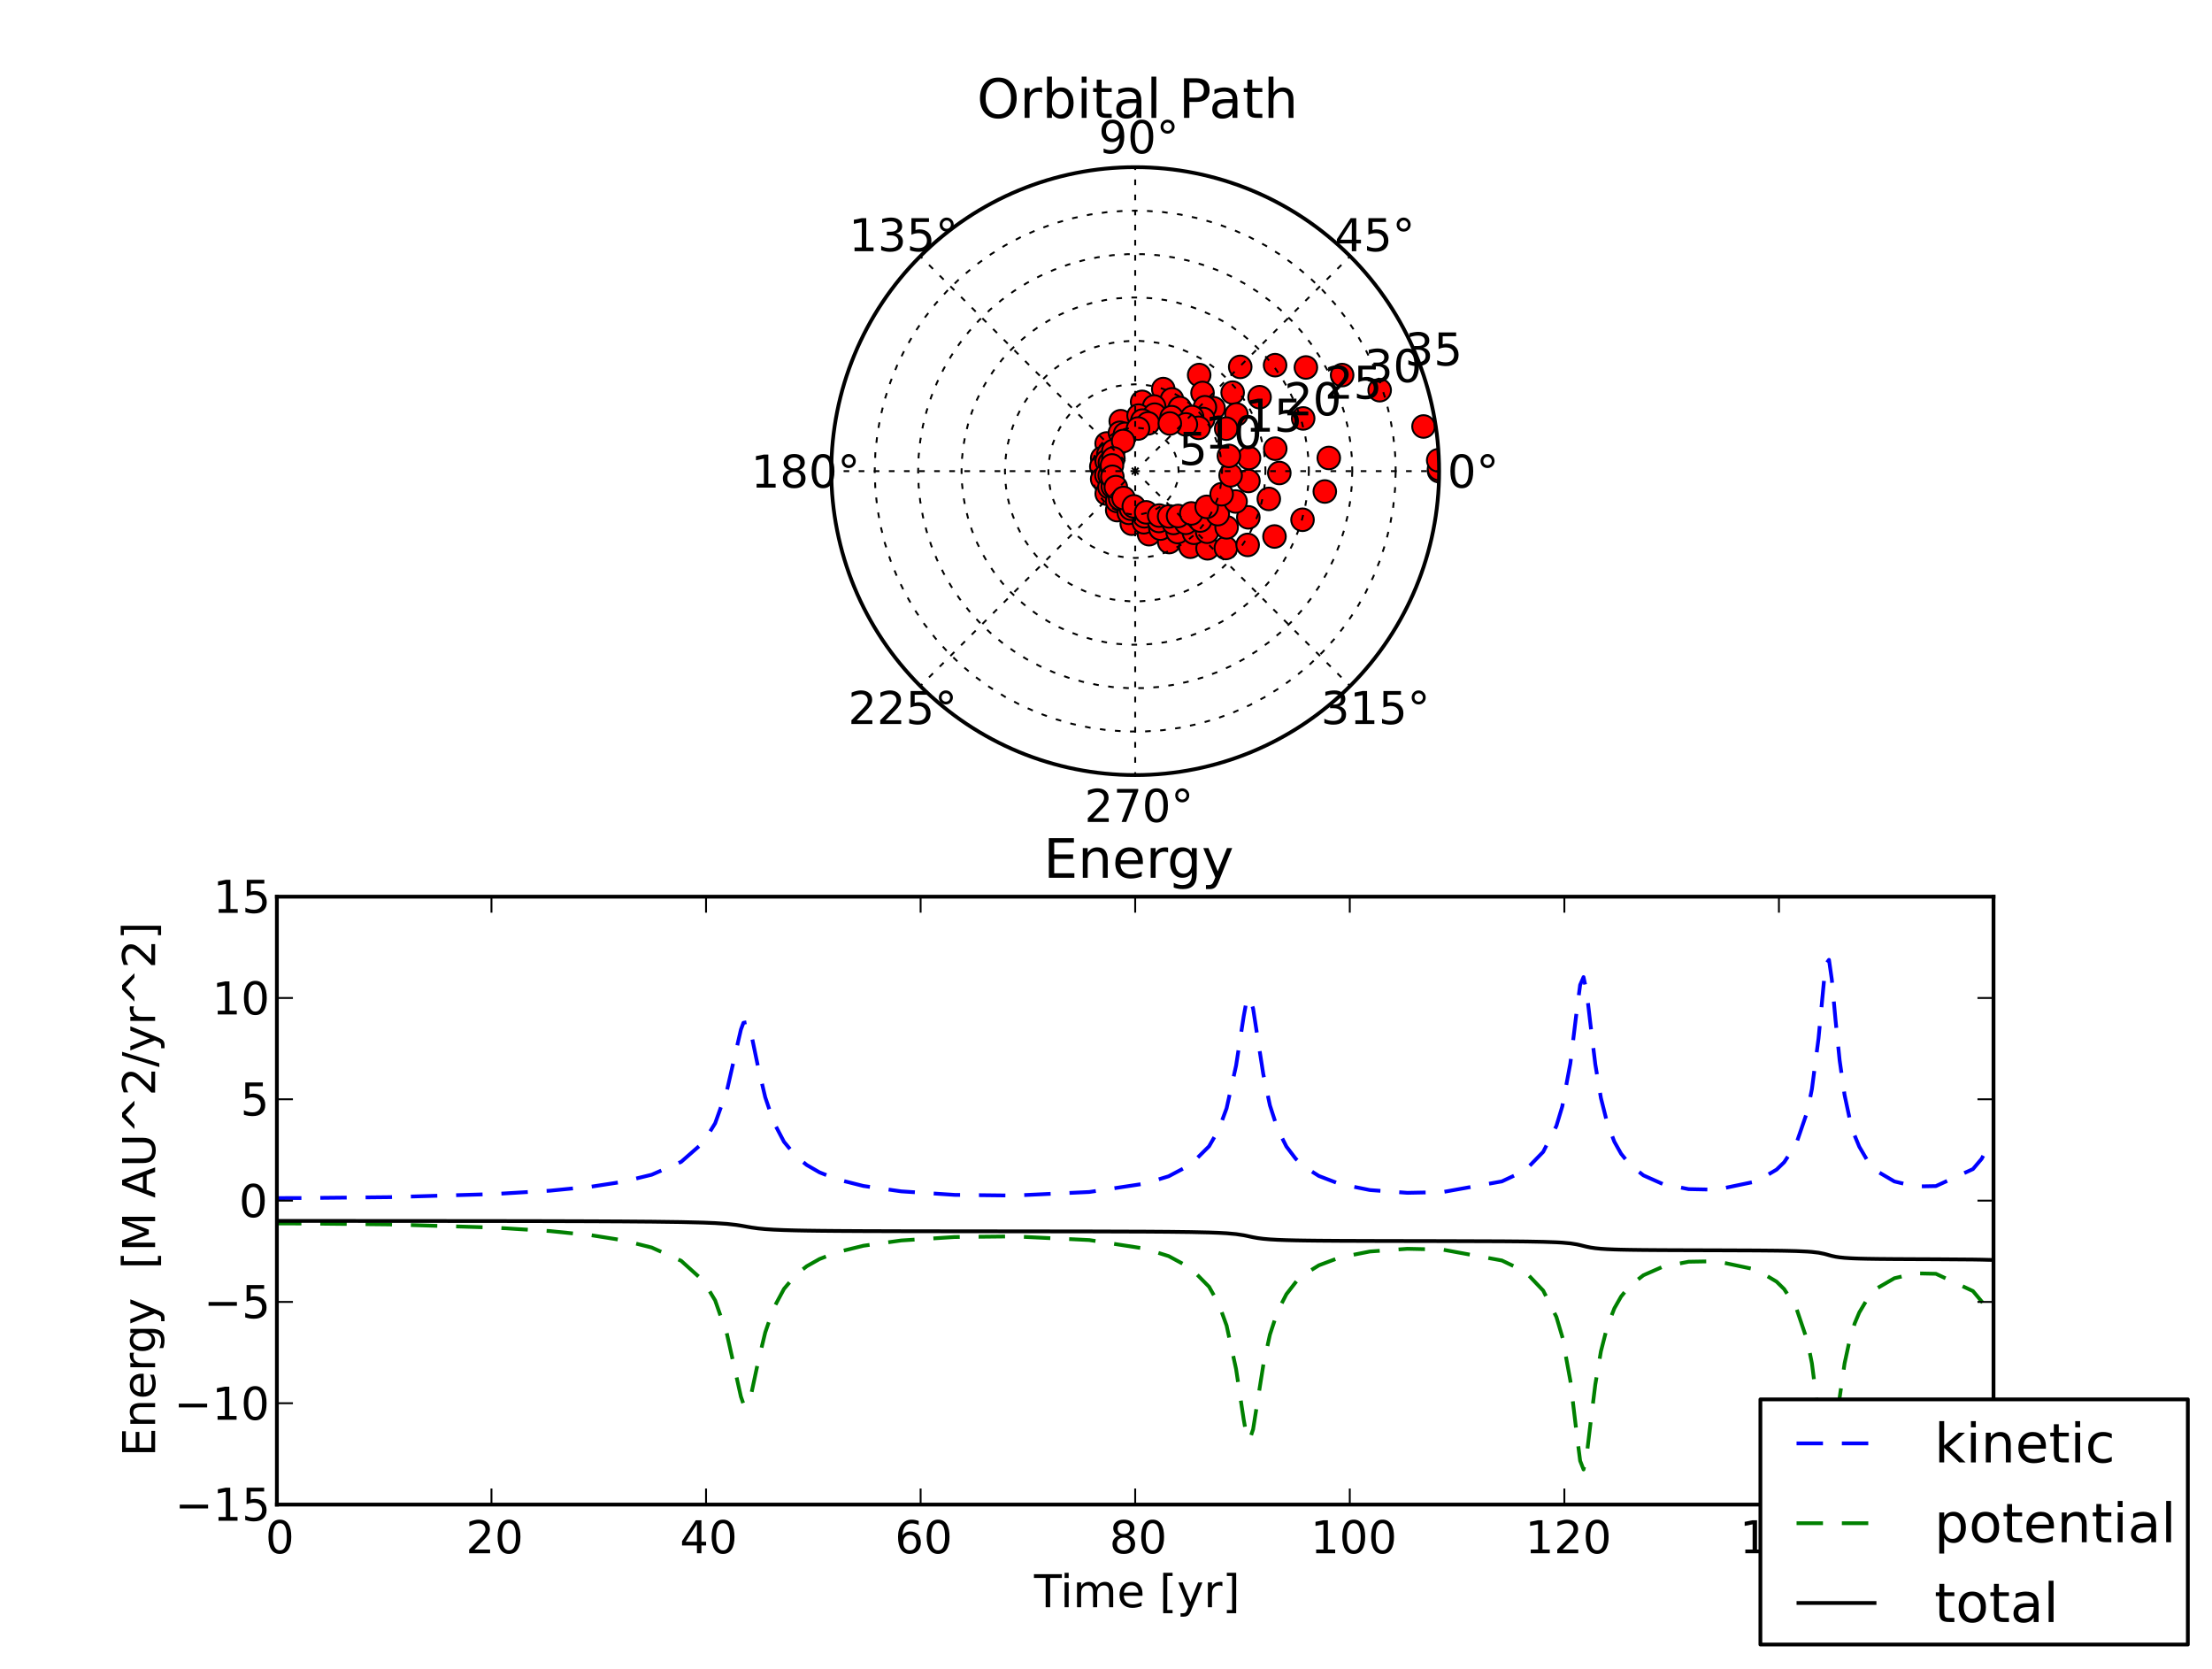 <?xml version="1.0" encoding="utf-8" standalone="no"?>
<!DOCTYPE svg PUBLIC "-//W3C//DTD SVG 1.1//EN"
  "http://www.w3.org/Graphics/SVG/1.1/DTD/svg11.dtd">
<!-- Created with matplotlib (http://matplotlib.sourceforge.net/) -->
<svg height="442pt" version="1.1" viewBox="0 0 586 442" width="586pt" xmlns="http://www.w3.org/2000/svg" xmlns:xlink="http://www.w3.org/1999/xlink">
 <defs>
  <style type="text/css">
*{stroke-linecap:square;stroke-linejoin:round;}
  </style>
 </defs>
 <g id="figure_1">
  <g id="patch_1">
   <path d="
M0 442.8
L586.8 442.8
L586.8 0
L0 0
z
" style="fill:#ffffff;"/>
  </g>
  <g id="axes_1">
   <g id="patch_2">
    <path d="
M300.735 205.298
C322.086 205.298 342.566 196.815 357.664 181.718
C372.761 166.62 381.244 146.14 381.244 124.789
C381.244 103.438 372.761 82.958 357.664 67.861
C342.566 52.763 322.086 44.28 300.735 44.28
C279.384 44.28 258.904 52.763 243.806 67.861
C228.709 82.958 220.226 103.438 220.226 124.789
C220.226 146.14 228.709 166.62 243.806 181.718
C258.904 196.815 279.384 205.298 300.735 205.298
z
" style="fill:#ffffff;"/>
   </g>
   <g id="line2d_1">
    <defs>
     <path d="
M0 3
C0.796 3 1.559 2.684 2.121 2.121
C2.684 1.559 3 0.796 3 0
C3 -0.796 2.684 -1.559 2.121 -2.121
C1.559 -2.684 0.796 -3 0 -3
C-0.796 -3 -1.559 -2.684 -2.121 -2.121
C-2.684 -1.559 -3 -0.796 -3 0
C-3 0.796 -2.684 1.559 -2.121 2.121
C-1.559 2.684 -0.796 3 0 3
z
" id="m6e47895768"/>
    </defs>
    <g clip-path="url(#p5593701c23)">
     <use style="fill:#ff0000;stroke:#000000;stroke-linecap:butt;stroke-width:0.5;" x="381.244" xlink:href="#m6e47895768" y="124.789"/>
     <use style="fill:#ff0000;stroke:#000000;stroke-linecap:butt;stroke-width:0.5;" x="381.235" xlink:href="#m6e47895768" y="124.214"/>
     <use style="fill:#ff0000;stroke:#000000;stroke-linecap:butt;stroke-width:0.5;" x="381.012" xlink:href="#m6e47895768" y="121.919"/>
     <use style="fill:#ff0000;stroke:#000000;stroke-linecap:butt;stroke-width:0.5;" x="377.12" xlink:href="#m6e47895768" y="112.965"/>
     <use style="fill:#ff0000;stroke:#000000;stroke-linecap:butt;stroke-width:0.5;" x="365.499" xlink:href="#m6e47895768" y="103.354"/>
     <use style="fill:#ff0000;stroke:#000000;stroke-linecap:butt;stroke-width:0.5;" x="355.555" xlink:href="#m6e47895768" y="99.349"/>
     <use style="fill:#ff0000;stroke:#000000;stroke-linecap:butt;stroke-width:0.5;" x="345.955" xlink:href="#m6e47895768" y="97.331"/>
     <use style="fill:#ff0000;stroke:#000000;stroke-linecap:butt;stroke-width:0.5;" x="337.795" xlink:href="#m6e47895768" y="96.726"/>
     <use style="fill:#ff0000;stroke:#000000;stroke-linecap:butt;stroke-width:0.5;" x="328.56" xlink:href="#m6e47895768" y="97.176"/>
     <use style="fill:#ff0000;stroke:#000000;stroke-linecap:butt;stroke-width:0.5;" x="317.684" xlink:href="#m6e47895768" y="99.338"/>
     <use style="fill:#ff0000;stroke:#000000;stroke-linecap:butt;stroke-width:0.5;" x="308.169" xlink:href="#m6e47895768" y="103.056"/>
     <use style="fill:#ff0000;stroke:#000000;stroke-linecap:butt;stroke-width:0.5;" x="302.569" xlink:href="#m6e47895768" y="106.443"/>
     <use style="fill:#ff0000;stroke:#000000;stroke-linecap:butt;stroke-width:0.5;" x="296.904" xlink:href="#m6e47895768" y="111.569"/>
     <use style="fill:#ff0000;stroke:#000000;stroke-linecap:butt;stroke-width:0.5;" x="293.168" xlink:href="#m6e47895768" y="117.466"/>
     <use style="fill:#ff0000;stroke:#000000;stroke-linecap:butt;stroke-width:0.5;" x="292.002" xlink:href="#m6e47895768" y="121.35"/>
     <use style="fill:#ff0000;stroke:#000000;stroke-linecap:butt;stroke-width:0.5;" x="291.763" xlink:href="#m6e47895768" y="123.586"/>
     <use style="fill:#ff0000;stroke:#000000;stroke-linecap:butt;stroke-width:0.5;" x="291.986" xlink:href="#m6e47895768" y="126.871"/>
     <use style="fill:#ff0000;stroke:#000000;stroke-linecap:butt;stroke-width:0.5;" x="293.188" xlink:href="#m6e47895768" y="130.755"/>
     <use style="fill:#ff0000;stroke:#000000;stroke-linecap:butt;stroke-width:0.5;" x="295.971" xlink:href="#m6e47895768" y="135.119"/>
     <use style="fill:#ff0000;stroke:#000000;stroke-linecap:butt;stroke-width:0.5;" x="299.828" xlink:href="#m6e47895768" y="138.718"/>
     <use style="fill:#ff0000;stroke:#000000;stroke-linecap:butt;stroke-width:0.5;" x="304.401" xlink:href="#m6e47895768" y="141.496"/>
     <use style="fill:#ff0000;stroke:#000000;stroke-linecap:butt;stroke-width:0.5;" x="309.743" xlink:href="#m6e47895768" y="143.577"/>
     <use style="fill:#ff0000;stroke:#000000;stroke-linecap:butt;stroke-width:0.5;" x="315.349" xlink:href="#m6e47895768" y="144.815"/>
     <use style="fill:#ff0000;stroke:#000000;stroke-linecap:butt;stroke-width:0.5;" x="319.902" xlink:href="#m6e47895768" y="145.236"/>
     <use style="fill:#ff0000;stroke:#000000;stroke-linecap:butt;stroke-width:0.5;" x="324.754" xlink:href="#m6e47895768" y="145.153"/>
     <use style="fill:#ff0000;stroke:#000000;stroke-linecap:butt;stroke-width:0.5;" x="330.528" xlink:href="#m6e47895768" y="144.335"/>
     <use style="fill:#ff0000;stroke:#000000;stroke-linecap:butt;stroke-width:0.5;" x="337.637" xlink:href="#m6e47895768" y="142.104"/>
     <use style="fill:#ff0000;stroke:#000000;stroke-linecap:butt;stroke-width:0.5;" x="345.063" xlink:href="#m6e47895768" y="137.674"/>
     <use style="fill:#ff0000;stroke:#000000;stroke-linecap:butt;stroke-width:0.5;" x="350.964" xlink:href="#m6e47895768" y="130.188"/>
     <use style="fill:#ff0000;stroke:#000000;stroke-linecap:butt;stroke-width:0.5;" x="352.02" xlink:href="#m6e47895768" y="121.303"/>
     <use style="fill:#ff0000;stroke:#000000;stroke-linecap:butt;stroke-width:0.5;" x="345.234" xlink:href="#m6e47895768" y="110.833"/>
     <use style="fill:#ff0000;stroke:#000000;stroke-linecap:butt;stroke-width:0.5;" x="333.684" xlink:href="#m6e47895768" y="105.207"/>
     <use style="fill:#ff0000;stroke:#000000;stroke-linecap:butt;stroke-width:0.5;" x="326.549" xlink:href="#m6e47895768" y="103.991"/>
     <use style="fill:#ff0000;stroke:#000000;stroke-linecap:butt;stroke-width:0.5;" x="318.573" xlink:href="#m6e47895768" y="104.095"/>
     <use style="fill:#ff0000;stroke:#000000;stroke-linecap:butt;stroke-width:0.5;" x="310.48" xlink:href="#m6e47895768" y="105.786"/>
     <use style="fill:#ff0000;stroke:#000000;stroke-linecap:butt;stroke-width:0.5;" x="305.749" xlink:href="#m6e47895768" y="107.675"/>
     <use style="fill:#ff0000;stroke:#000000;stroke-linecap:butt;stroke-width:0.5;" x="301.632" xlink:href="#m6e47895768" y="110.083"/>
     <use style="fill:#ff0000;stroke:#000000;stroke-linecap:butt;stroke-width:0.5;" x="296.69" xlink:href="#m6e47895768" y="114.637"/>
     <use style="fill:#ff0000;stroke:#000000;stroke-linecap:butt;stroke-width:0.5;" x="293.621" xlink:href="#m6e47895768" y="120.323"/>
     <use style="fill:#ff0000;stroke:#000000;stroke-linecap:butt;stroke-width:0.5;" x="293.194" xlink:href="#m6e47895768" y="122.169"/>
     <use style="fill:#ff0000;stroke:#000000;stroke-linecap:butt;stroke-width:0.5;" x="293.108" xlink:href="#m6e47895768" y="125.794"/>
     <use style="fill:#ff0000;stroke:#000000;stroke-linecap:butt;stroke-width:0.5;" x="293.911" xlink:href="#m6e47895768" y="129.053"/>
     <use style="fill:#ff0000;stroke:#000000;stroke-linecap:butt;stroke-width:0.5;" x="295.959" xlink:href="#m6e47895768" y="132.695"/>
     <use style="fill:#ff0000;stroke:#000000;stroke-linecap:butt;stroke-width:0.5;" x="299.059" xlink:href="#m6e47895768" y="135.838"/>
     <use style="fill:#ff0000;stroke:#000000;stroke-linecap:butt;stroke-width:0.5;" x="303.021" xlink:href="#m6e47895768" y="138.332"/>
     <use style="fill:#ff0000;stroke:#000000;stroke-linecap:butt;stroke-width:0.5;" x="307.412" xlink:href="#m6e47895768" y="140.011"/>
     <use style="fill:#ff0000;stroke:#000000;stroke-linecap:butt;stroke-width:0.5;" x="311.97" xlink:href="#m6e47895768" y="140.916"/>
     <use style="fill:#ff0000;stroke:#000000;stroke-linecap:butt;stroke-width:0.5;" x="316.309" xlink:href="#m6e47895768" y="141.121"/>
     <use style="fill:#ff0000;stroke:#000000;stroke-linecap:butt;stroke-width:0.5;" x="319.794" xlink:href="#m6e47895768" y="140.845"/>
     <use style="fill:#ff0000;stroke:#000000;stroke-linecap:butt;stroke-width:0.5;" x="324.958" xlink:href="#m6e47895768" y="139.676"/>
     <use style="fill:#ff0000;stroke:#000000;stroke-linecap:butt;stroke-width:0.5;" x="330.706" xlink:href="#m6e47895768" y="137.033"/>
     <use style="fill:#ff0000;stroke:#000000;stroke-linecap:butt;stroke-width:0.5;" x="336.129" xlink:href="#m6e47895768" y="132.154"/>
     <use style="fill:#ff0000;stroke:#000000;stroke-linecap:butt;stroke-width:0.5;" x="338.913" xlink:href="#m6e47895768" y="125.289"/>
     <use style="fill:#ff0000;stroke:#000000;stroke-linecap:butt;stroke-width:0.5;" x="337.843" xlink:href="#m6e47895768" y="118.847"/>
     <use style="fill:#ff0000;stroke:#000000;stroke-linecap:butt;stroke-width:0.5;" x="327.553" xlink:href="#m6e47895768" y="109.78"/>
     <use style="fill:#ff0000;stroke:#000000;stroke-linecap:butt;stroke-width:0.5;" x="321.514" xlink:href="#m6e47895768" y="108.141"/>
     <use style="fill:#ff0000;stroke:#000000;stroke-linecap:butt;stroke-width:0.5;" x="319.199" xlink:href="#m6e47895768" y="107.873"/>
     <use style="fill:#ff0000;stroke:#000000;stroke-linecap:butt;stroke-width:0.5;" x="312.542" xlink:href="#m6e47895768" y="108.086"/>
     <use style="fill:#ff0000;stroke:#000000;stroke-linecap:butt;stroke-width:0.5;" x="305.897" xlink:href="#m6e47895768" y="109.834"/>
     <use style="fill:#ff0000;stroke:#000000;stroke-linecap:butt;stroke-width:0.5;" x="302.634" xlink:href="#m6e47895768" y="111.408"/>
     <use style="fill:#ff0000;stroke:#000000;stroke-linecap:butt;stroke-width:0.5;" x="298.054" xlink:href="#m6e47895768" y="114.93"/>
     <use style="fill:#ff0000;stroke:#000000;stroke-linecap:butt;stroke-width:0.5;" x="294.957" xlink:href="#m6e47895768" y="119.438"/>
     <use style="fill:#ff0000;stroke:#000000;stroke-linecap:butt;stroke-width:0.5;" x="294.027" xlink:href="#m6e47895768" y="122.551"/>
     <use style="fill:#ff0000;stroke:#000000;stroke-linecap:butt;stroke-width:0.5;" x="293.987" xlink:href="#m6e47895768" y="125.929"/>
     <use style="fill:#ff0000;stroke:#000000;stroke-linecap:butt;stroke-width:0.5;" x="294.802" xlink:href="#m6e47895768" y="128.882"/>
     <use style="fill:#ff0000;stroke:#000000;stroke-linecap:butt;stroke-width:0.5;" x="296.77" xlink:href="#m6e47895768" y="132.093"/>
     <use style="fill:#ff0000;stroke:#000000;stroke-linecap:butt;stroke-width:0.5;" x="299.619" xlink:href="#m6e47895768" y="134.742"/>
     <use style="fill:#ff0000;stroke:#000000;stroke-linecap:butt;stroke-width:0.5;" x="303.172" xlink:href="#m6e47895768" y="136.75"/>
     <use style="fill:#ff0000;stroke:#000000;stroke-linecap:butt;stroke-width:0.5;" x="307.022" xlink:href="#m6e47895768" y="137.993"/>
     <use style="fill:#ff0000;stroke:#000000;stroke-linecap:butt;stroke-width:0.5;" x="310.889" xlink:href="#m6e47895768" y="138.524"/>
     <use style="fill:#ff0000;stroke:#000000;stroke-linecap:butt;stroke-width:0.5;" x="314.167" xlink:href="#m6e47895768" y="138.483"/>
     <use style="fill:#ff0000;stroke:#000000;stroke-linecap:butt;stroke-width:0.5;" x="317.958" xlink:href="#m6e47895768" y="137.874"/>
     <use style="fill:#ff0000;stroke:#000000;stroke-linecap:butt;stroke-width:0.5;" x="322.605" xlink:href="#m6e47895768" y="136.183"/>
     <use style="fill:#ff0000;stroke:#000000;stroke-linecap:butt;stroke-width:0.5;" x="327.331" xlink:href="#m6e47895768" y="132.833"/>
     <use style="fill:#ff0000;stroke:#000000;stroke-linecap:butt;stroke-width:0.5;" x="330.731" xlink:href="#m6e47895768" y="127.398"/>
     <use style="fill:#ff0000;stroke:#000000;stroke-linecap:butt;stroke-width:0.5;" x="330.883" xlink:href="#m6e47895768" y="121.303"/>
     <use style="fill:#ff0000;stroke:#000000;stroke-linecap:butt;stroke-width:0.5;" x="324.845" xlink:href="#m6e47895768" y="113.534"/>
     <use style="fill:#ff0000;stroke:#000000;stroke-linecap:butt;stroke-width:0.5;" x="318.761" xlink:href="#m6e47895768" y="110.985"/>
     <use style="fill:#ff0000;stroke:#000000;stroke-linecap:butt;stroke-width:0.5;" x="315.821" xlink:href="#m6e47895768" y="110.473"/>
     <use style="fill:#ff0000;stroke:#000000;stroke-linecap:butt;stroke-width:0.5;" x="310.373" xlink:href="#m6e47895768" y="110.504"/>
     <use style="fill:#ff0000;stroke:#000000;stroke-linecap:butt;stroke-width:0.5;" x="304.15" xlink:href="#m6e47895768" y="112.142"/>
     <use style="fill:#ff0000;stroke:#000000;stroke-linecap:butt;stroke-width:0.5;" x="301.484" xlink:href="#m6e47895768" y="113.511"/>
     <use style="fill:#ff0000;stroke:#000000;stroke-linecap:butt;stroke-width:0.5;" x="297.543" xlink:href="#m6e47895768" y="116.819"/>
     <use style="fill:#ff0000;stroke:#000000;stroke-linecap:butt;stroke-width:0.5;" x="294.959" xlink:href="#m6e47895768" y="121.443"/>
     <use style="fill:#ff0000;stroke:#000000;stroke-linecap:butt;stroke-width:0.5;" x="294.583" xlink:href="#m6e47895768" y="123.284"/>
     <use style="fill:#ff0000;stroke:#000000;stroke-linecap:butt;stroke-width:0.5;" x="294.689" xlink:href="#m6e47895768" y="126.296"/>
     <use style="fill:#ff0000;stroke:#000000;stroke-linecap:butt;stroke-width:0.5;" x="295.606" xlink:href="#m6e47895768" y="129.029"/>
     <use style="fill:#ff0000;stroke:#000000;stroke-linecap:butt;stroke-width:0.5;" x="297.643" xlink:href="#m6e47895768" y="131.917"/>
     <use style="fill:#ff0000;stroke:#000000;stroke-linecap:butt;stroke-width:0.5;" x="300.365" xlink:href="#m6e47895768" y="134.127"/>
     <use style="fill:#ff0000;stroke:#000000;stroke-linecap:butt;stroke-width:0.5;" x="303.647" xlink:href="#m6e47895768" y="135.702"/>
     <use style="fill:#ff0000;stroke:#000000;stroke-linecap:butt;stroke-width:0.5;" x="307.089" xlink:href="#m6e47895768" y="136.557"/>
     <use style="fill:#ff0000;stroke:#000000;stroke-linecap:butt;stroke-width:0.5;" x="309.728" xlink:href="#m6e47895768" y="136.775"/>
     <use style="fill:#ff0000;stroke:#000000;stroke-linecap:butt;stroke-width:0.5;" x="312.096" xlink:href="#m6e47895768" y="136.674"/>
     <use style="fill:#ff0000;stroke:#000000;stroke-linecap:butt;stroke-width:0.5;" x="315.602" xlink:href="#m6e47895768" y="135.992"/>
     <use style="fill:#ff0000;stroke:#000000;stroke-linecap:butt;stroke-width:0.5;" x="319.668" xlink:href="#m6e47895768" y="134.253"/>
     <use style="fill:#ff0000;stroke:#000000;stroke-linecap:butt;stroke-width:0.5;" x="323.632" xlink:href="#m6e47895768" y="130.908"/>
     <use style="fill:#ff0000;stroke:#000000;stroke-linecap:butt;stroke-width:0.5;" x="326.009" xlink:href="#m6e47895768" y="125.893"/>
     <use style="fill:#ff0000;stroke:#000000;stroke-linecap:butt;stroke-width:0.5;" x="325.554" xlink:href="#m6e47895768" y="120.757"/>
     <use style="fill:#ff0000;stroke:#000000;stroke-linecap:butt;stroke-width:0.5;" x="317.541" xlink:href="#m6e47895768" y="113.325"/>
     <use style="fill:#ff0000;stroke:#000000;stroke-linecap:butt;stroke-width:0.5;" x="314.161" xlink:href="#m6e47895768" y="112.419"/>
     <use style="fill:#ff0000;stroke:#000000;stroke-linecap:butt;stroke-width:0.5;" x="309.904" xlink:href="#m6e47895768" y="112.171"/>
    </g>
   </g>
   <g id="matplotlib.axis_1">
    <g id="xtick_1">
     <g id="line2d_2">
      <path clip-path="url(#p5593701c23)" d="
M300.735 124.789
L381.244 124.789" style="fill:none;stroke:#000000;stroke-dasharray:1,3;stroke-dashoffset:0.0;stroke-linecap:butt;stroke-width:0.5;"/>
     </g>
     <g id="text_1">
      <!-- 0° -->
      <defs>
       <path d="
M25 67.922
Q21.094 67.922 18.406 65.203
Q15.719 62.5 15.719 58.594
Q15.719 54.734 18.406 52.078
Q21.094 49.422 25 49.422
Q28.906 49.422 31.594 52.078
Q34.281 54.734 34.281 58.594
Q34.281 62.453 31.562 65.188
Q28.859 67.922 25 67.922
M25 74.219
Q28.125 74.219 31 73.016
Q33.891 71.828 35.984 69.578
Q38.234 67.391 39.359 64.594
Q40.484 61.812 40.484 58.594
Q40.484 52.156 35.969 47.688
Q31.453 43.219 24.906 43.219
Q18.312 43.219 13.906 47.609
Q9.516 52 9.516 58.594
Q9.516 65.141 14 69.672
Q18.5 74.219 25 74.219" id="BitstreamVeraSans-Roman-b0"/>
       <path d="
M31.781 66.406
Q24.172 66.406 20.328 58.906
Q16.5 51.422 16.5 36.375
Q16.5 21.391 20.328 13.891
Q24.172 6.391 31.781 6.391
Q39.453 6.391 43.281 13.891
Q47.125 21.391 47.125 36.375
Q47.125 51.422 43.281 58.906
Q39.453 66.406 31.781 66.406
M31.781 74.219
Q44.047 74.219 50.516 64.516
Q56.984 54.828 56.984 36.375
Q56.984 17.969 50.516 8.266
Q44.047 -1.422 31.781 -1.422
Q19.531 -1.422 13.062 8.266
Q6.594 17.969 6.594 36.375
Q6.594 54.828 13.062 64.516
Q19.531 74.219 31.781 74.219" id="BitstreamVeraSans-Roman-30"/>
      </defs>
      <g transform="translate(383.444 129.157)scale(0.12 -0.12)">
       <use xlink:href="#BitstreamVeraSans-Roman-30"/>
       <use x="63.623" xlink:href="#BitstreamVeraSans-Roman-b0"/>
      </g>
     </g>
    </g>
    <g id="xtick_2">
     <g id="line2d_3">
      <path clip-path="url(#p5593701c23)" d="
M300.735 124.789
L357.664 67.861" style="fill:none;stroke:#000000;stroke-dasharray:1,3;stroke-dashoffset:0.0;stroke-linecap:butt;stroke-width:0.5;"/>
     </g>
     <g id="text_2">
      <!-- 45° -->
      <defs>
       <path d="
M37.797 64.312
L12.891 25.391
L37.797 25.391
z

M35.203 72.906
L47.609 72.906
L47.609 25.391
L58.016 25.391
L58.016 17.188
L47.609 17.188
L47.609 0
L37.797 0
L37.797 17.188
L4.891 17.188
L4.891 26.703
z
" id="BitstreamVeraSans-Roman-34"/>
       <path d="
M10.797 72.906
L49.516 72.906
L49.516 64.594
L19.828 64.594
L19.828 46.734
Q21.969 47.469 24.109 47.828
Q26.266 48.188 28.422 48.188
Q40.625 48.188 47.75 41.5
Q54.891 34.812 54.891 23.391
Q54.891 11.625 47.562 5.094
Q40.234 -1.422 26.906 -1.422
Q22.312 -1.422 17.547 -0.641
Q12.797 0.141 7.719 1.703
L7.719 11.625
Q12.109 9.234 16.797 8.062
Q21.484 6.891 26.703 6.891
Q35.156 6.891 40.078 11.328
Q45.016 15.766 45.016 23.391
Q45.016 31 40.078 35.438
Q35.156 39.891 26.703 39.891
Q22.75 39.891 18.812 39.016
Q14.891 38.141 10.797 36.281
z
" id="BitstreamVeraSans-Roman-35"/>
      </defs>
      <g transform="translate(353.586 66.536)scale(0.12 -0.12)">
       <use xlink:href="#BitstreamVeraSans-Roman-34"/>
       <use x="63.623" xlink:href="#BitstreamVeraSans-Roman-35"/>
       <use x="127.246" xlink:href="#BitstreamVeraSans-Roman-b0"/>
      </g>
     </g>
    </g>
    <g id="xtick_3">
     <g id="line2d_4">
      <path clip-path="url(#p5593701c23)" d="
M300.735 124.789
L300.735 44.28" style="fill:none;stroke:#000000;stroke-dasharray:1,3;stroke-dashoffset:0.0;stroke-linecap:butt;stroke-width:0.5;"/>
     </g>
     <g id="text_3">
      <!-- 90° -->
      <defs>
       <path d="
M10.984 1.516
L10.984 10.5
Q14.703 8.734 18.5 7.812
Q22.312 6.891 25.984 6.891
Q35.75 6.891 40.891 13.453
Q46.047 20.016 46.781 33.406
Q43.953 29.203 39.594 26.953
Q35.25 24.703 29.984 24.703
Q19.047 24.703 12.672 31.312
Q6.297 37.938 6.297 49.422
Q6.297 60.641 12.938 67.422
Q19.578 74.219 30.609 74.219
Q43.266 74.219 49.922 64.516
Q56.594 54.828 56.594 36.375
Q56.594 19.141 48.406 8.859
Q40.234 -1.422 26.422 -1.422
Q22.703 -1.422 18.891 -0.688
Q15.094 0.047 10.984 1.516
M30.609 32.422
Q37.25 32.422 41.125 36.953
Q45.016 41.5 45.016 49.422
Q45.016 57.281 41.125 61.844
Q37.25 66.406 30.609 66.406
Q23.969 66.406 20.094 61.844
Q16.219 57.281 16.219 49.422
Q16.219 41.5 20.094 36.953
Q23.969 32.422 30.609 32.422" id="BitstreamVeraSans-Roman-39"/>
      </defs>
      <g transform="translate(291.049 40.597)scale(0.12 -0.12)">
       <use xlink:href="#BitstreamVeraSans-Roman-39"/>
       <use x="63.623" xlink:href="#BitstreamVeraSans-Roman-30"/>
       <use x="127.246" xlink:href="#BitstreamVeraSans-Roman-b0"/>
      </g>
     </g>
    </g>
    <g id="xtick_4">
     <g id="line2d_5">
      <path clip-path="url(#p5593701c23)" d="
M300.735 124.789
L243.806 67.861" style="fill:none;stroke:#000000;stroke-dasharray:1,3;stroke-dashoffset:0.0;stroke-linecap:butt;stroke-width:0.5;"/>
     </g>
     <g id="text_4">
      <!-- 135° -->
      <defs>
       <path d="
M40.578 39.312
Q47.656 37.797 51.625 33
Q55.609 28.219 55.609 21.188
Q55.609 10.406 48.188 4.484
Q40.766 -1.422 27.094 -1.422
Q22.516 -1.422 17.656 -0.516
Q12.797 0.391 7.625 2.203
L7.625 11.719
Q11.719 9.328 16.594 8.109
Q21.484 6.891 26.812 6.891
Q36.078 6.891 40.938 10.547
Q45.797 14.203 45.797 21.188
Q45.797 27.641 41.281 31.266
Q36.766 34.906 28.719 34.906
L20.219 34.906
L20.219 43.016
L29.109 43.016
Q36.375 43.016 40.234 45.922
Q44.094 48.828 44.094 54.297
Q44.094 59.906 40.109 62.906
Q36.141 65.922 28.719 65.922
Q24.656 65.922 20.016 65.031
Q15.375 64.156 9.812 62.312
L9.812 71.094
Q15.438 72.656 20.344 73.438
Q25.25 74.219 29.594 74.219
Q40.828 74.219 47.359 69.109
Q53.906 64.016 53.906 55.328
Q53.906 49.266 50.438 45.094
Q46.969 40.922 40.578 39.312" id="BitstreamVeraSans-Roman-33"/>
       <path d="
M12.406 8.297
L28.516 8.297
L28.516 63.922
L10.984 60.406
L10.984 69.391
L28.422 72.906
L38.281 72.906
L38.281 8.297
L54.391 8.297
L54.391 0
L12.406 0
z
" id="BitstreamVeraSans-Roman-31"/>
      </defs>
      <g transform="translate(224.891 66.536)scale(0.12 -0.12)">
       <use xlink:href="#BitstreamVeraSans-Roman-31"/>
       <use x="63.623" xlink:href="#BitstreamVeraSans-Roman-33"/>
       <use x="127.246" xlink:href="#BitstreamVeraSans-Roman-35"/>
       <use x="190.869" xlink:href="#BitstreamVeraSans-Roman-b0"/>
      </g>
     </g>
    </g>
    <g id="xtick_5">
     <g id="line2d_6">
      <path clip-path="url(#p5593701c23)" d="
M300.735 124.789
L220.226 124.789" style="fill:none;stroke:#000000;stroke-dasharray:1,3;stroke-dashoffset:0.0;stroke-linecap:butt;stroke-width:0.5;"/>
     </g>
     <g id="text_5">
      <!-- 180° -->
      <defs>
       <path d="
M31.781 34.625
Q24.75 34.625 20.719 30.859
Q16.703 27.094 16.703 20.516
Q16.703 13.922 20.719 10.156
Q24.75 6.391 31.781 6.391
Q38.812 6.391 42.859 10.172
Q46.922 13.969 46.922 20.516
Q46.922 27.094 42.891 30.859
Q38.875 34.625 31.781 34.625
M21.922 38.812
Q15.578 40.375 12.031 44.719
Q8.5 49.078 8.5 55.328
Q8.5 64.062 14.719 69.141
Q20.953 74.219 31.781 74.219
Q42.672 74.219 48.875 69.141
Q55.078 64.062 55.078 55.328
Q55.078 49.078 51.531 44.719
Q48 40.375 41.703 38.812
Q48.828 37.156 52.797 32.312
Q56.781 27.484 56.781 20.516
Q56.781 9.906 50.312 4.234
Q43.844 -1.422 31.781 -1.422
Q19.734 -1.422 13.25 4.234
Q6.781 9.906 6.781 20.516
Q6.781 27.484 10.781 32.312
Q14.797 37.156 21.922 38.812
M18.312 54.391
Q18.312 48.734 21.844 45.562
Q25.391 42.391 31.781 42.391
Q38.141 42.391 41.719 45.562
Q45.312 48.734 45.312 54.391
Q45.312 60.062 41.719 63.234
Q38.141 66.406 31.781 66.406
Q25.391 66.406 21.844 63.234
Q18.312 60.062 18.312 54.391" id="BitstreamVeraSans-Roman-38"/>
      </defs>
      <g transform="translate(198.952 129.157)scale(0.12 -0.12)">
       <use xlink:href="#BitstreamVeraSans-Roman-31"/>
       <use x="63.623" xlink:href="#BitstreamVeraSans-Roman-38"/>
       <use x="127.246" xlink:href="#BitstreamVeraSans-Roman-30"/>
       <use x="190.869" xlink:href="#BitstreamVeraSans-Roman-b0"/>
      </g>
     </g>
    </g>
    <g id="xtick_6">
     <g id="line2d_7">
      <path clip-path="url(#p5593701c23)" d="
M300.735 124.789
L243.806 181.718" style="fill:none;stroke:#000000;stroke-dasharray:1,3;stroke-dashoffset:0.0;stroke-linecap:butt;stroke-width:0.5;"/>
     </g>
     <g id="text_6">
      <!-- 225° -->
      <defs>
       <path d="
M19.188 8.297
L53.609 8.297
L53.609 0
L7.328 0
L7.328 8.297
Q12.938 14.109 22.625 23.891
Q32.328 33.688 34.812 36.531
Q39.547 41.844 41.422 45.531
Q43.312 49.219 43.312 52.781
Q43.312 58.594 39.234 62.25
Q35.156 65.922 28.609 65.922
Q23.969 65.922 18.812 64.312
Q13.672 62.703 7.812 59.422
L7.812 69.391
Q13.766 71.781 18.938 73
Q24.125 74.219 28.422 74.219
Q39.75 74.219 46.484 68.547
Q53.219 62.891 53.219 53.422
Q53.219 48.922 51.531 44.891
Q49.859 40.875 45.406 35.406
Q44.188 33.984 37.641 27.219
Q31.109 20.453 19.188 8.297" id="BitstreamVeraSans-Roman-32"/>
      </defs>
      <g transform="translate(224.672 191.778)scale(0.12 -0.12)">
       <use xlink:href="#BitstreamVeraSans-Roman-32"/>
       <use x="63.623" xlink:href="#BitstreamVeraSans-Roman-32"/>
       <use x="127.246" xlink:href="#BitstreamVeraSans-Roman-35"/>
       <use x="190.869" xlink:href="#BitstreamVeraSans-Roman-b0"/>
      </g>
     </g>
    </g>
    <g id="xtick_7">
     <g id="line2d_8">
      <path clip-path="url(#p5593701c23)" d="
M300.735 124.789
L300.735 205.298" style="fill:none;stroke:#000000;stroke-dasharray:1,3;stroke-dashoffset:0.0;stroke-linecap:butt;stroke-width:0.5;"/>
     </g>
     <g id="text_7">
      <!-- 270° -->
      <defs>
       <path d="
M8.203 72.906
L55.078 72.906
L55.078 68.703
L28.609 0
L18.312 0
L43.219 64.594
L8.203 64.594
z
" id="BitstreamVeraSans-Roman-37"/>
      </defs>
      <g transform="translate(287.293 217.717)scale(0.12 -0.12)">
       <use xlink:href="#BitstreamVeraSans-Roman-32"/>
       <use x="63.623" xlink:href="#BitstreamVeraSans-Roman-37"/>
       <use x="127.246" xlink:href="#BitstreamVeraSans-Roman-30"/>
       <use x="190.869" xlink:href="#BitstreamVeraSans-Roman-b0"/>
      </g>
     </g>
    </g>
    <g id="xtick_8">
     <g id="line2d_9">
      <path clip-path="url(#p5593701c23)" d="
M300.735 124.789
L357.664 181.718" style="fill:none;stroke:#000000;stroke-dasharray:1,3;stroke-dashoffset:0.0;stroke-linecap:butt;stroke-width:0.5;"/>
     </g>
     <g id="text_8">
      <!-- 315° -->
      <g transform="translate(349.932 191.778)scale(0.12 -0.12)">
       <use xlink:href="#BitstreamVeraSans-Roman-33"/>
       <use x="63.623" xlink:href="#BitstreamVeraSans-Roman-31"/>
       <use x="127.246" xlink:href="#BitstreamVeraSans-Roman-35"/>
       <use x="190.869" xlink:href="#BitstreamVeraSans-Roman-b0"/>
      </g>
     </g>
    </g>
   </g>
   <g id="matplotlib.axis_2">
    <g id="ytick_1">
     <g id="line2d_10">
      <path clip-path="url(#p5593701c23)" d="
M312.236 124.789
L312.124 123.188
L311.791 121.619
L311.242 120.111
L310.489 118.694
L309.546 117.396
L308.431 116.242
L307.166 115.254
L305.777 114.452
L304.289 113.851
L302.732 113.463
L301.136 113.295
L299.533 113.351
L297.953 113.629
L296.427 114.125
L294.984 114.829
L293.654 115.726
L292.462 116.8
L291.43 118.029
L290.58 119.39
L289.927 120.855
L289.485 122.398
L289.262 123.987
L289.262 125.591
L289.485 127.18
L289.927 128.723
L290.58 130.189
L291.43 131.549
L292.462 132.779
L293.654 133.852
L294.984 134.75
L296.427 135.453
L297.953 135.949
L299.533 136.227
L301.136 136.283
L302.732 136.116
L304.289 135.727
L305.777 135.126
L307.166 134.324
L308.431 133.336
L309.546 132.182
L310.489 130.884
L311.242 129.467
L311.791 127.959
L312.124 126.39
L312.236 124.789
L312.236 124.789" style="fill:none;stroke:#000000;stroke-dasharray:1,3;stroke-dashoffset:0.0;stroke-linecap:butt;stroke-width:0.5;"/>
     </g>
     <g id="text_9">
      <!-- 5 -->
      <g transform="translate(312.25 123.136)scale(0.12 -0.12)">
       <use xlink:href="#BitstreamVeraSans-Roman-35"/>
      </g>
     </g>
    </g>
    <g id="ytick_2">
     <g id="line2d_11">
      <path clip-path="url(#p5593701c23)" d="
M323.738 124.789
L323.612 122.385
L323.235 120.007
L322.612 117.681
L321.749 115.433
L320.656 113.288
L319.344 111.269
L317.829 109.397
L316.127 107.695
L314.256 106.18
L312.236 104.868
L310.091 103.775
L307.843 102.912
L305.518 102.289
L303.139 101.913
L300.735 101.786
L298.331 101.913
L295.952 102.289
L293.627 102.912
L291.379 103.775
L289.234 104.868
L287.214 106.18
L285.343 107.695
L283.641 109.397
L282.126 111.269
L280.814 113.288
L279.721 115.433
L278.858 117.681
L278.235 120.007
L277.858 122.385
L277.732 124.789
L277.858 127.194
L278.235 129.572
L278.858 131.897
L279.721 134.145
L280.814 136.29
L282.126 138.31
L283.641 140.181
L285.343 141.883
L287.214 143.399
L289.234 144.71
L291.379 145.803
L293.627 146.666
L295.952 147.289
L298.331 147.666
L300.735 147.792
L303.139 147.666
L305.518 147.289
L307.843 146.666
L310.091 145.803
L312.236 144.71
L314.256 143.399
L316.127 141.883
L317.829 140.181
L319.344 138.31
L320.656 136.29
L321.749 134.145
L322.612 131.897
L323.235 129.572
L323.612 127.194
L323.738 124.789
L323.738 124.789" style="fill:none;stroke:#000000;stroke-dasharray:1,3;stroke-dashoffset:0.0;stroke-linecap:butt;stroke-width:0.5;"/>
     </g>
     <g id="text_10">
      <!-- 10 -->
      <g transform="translate(319.128 118.814)scale(0.12 -0.12)">
       <use xlink:href="#BitstreamVeraSans-Roman-31"/>
       <use x="63.623" xlink:href="#BitstreamVeraSans-Roman-30"/>
      </g>
     </g>
    </g>
    <g id="ytick_3">
     <g id="line2d_12">
      <path clip-path="url(#p5593701c23)" d="
M335.239 124.789
L335.218 123.585
L335.155 122.382
L334.903 119.987
L334.485 117.615
L333.902 115.279
L333.158 112.988
L332.256 110.755
L331.2 108.59
L329.996 106.505
L328.649 104.508
L327.167 102.61
L325.555 100.821
L323.823 99.148
L321.978 97.6
L320.029 96.184
L317.987 94.908
L315.861 93.777
L313.66 92.798
L311.397 91.974
L309.082 91.31
L306.727 90.809
L304.342 90.474
L301.939 90.306
L299.531 90.306
L297.128 90.474
L294.743 90.809
L292.388 91.31
L290.073 91.974
L287.81 92.798
L285.609 93.777
L283.483 94.908
L281.441 96.184
L279.492 97.6
L277.647 99.148
L275.915 100.821
L274.303 102.61
L272.821 104.508
L271.474 106.505
L270.27 108.59
L269.214 110.755
L268.312 112.988
L267.568 115.279
L266.985 117.615
L266.567 119.987
L266.315 122.382
L266.231 124.789
L266.315 127.196
L266.567 129.591
L266.985 131.963
L267.568 134.3
L268.312 136.59
L269.214 138.823
L270.27 140.988
L271.474 143.073
L272.821 145.07
L274.303 146.968
L275.915 148.758
L277.647 150.43
L279.492 151.979
L281.441 153.394
L283.483 154.67
L285.609 155.801
L287.81 156.781
L290.073 157.604
L292.388 158.268
L294.743 158.769
L297.128 159.104
L299.531 159.272
L301.939 159.272
L304.342 159.104
L306.727 158.769
L309.082 158.268
L311.397 157.604
L313.66 156.781
L315.861 155.801
L317.987 154.67
L320.029 153.394
L321.978 151.979
L323.823 150.43
L325.555 148.758
L327.167 146.968
L328.649 145.07
L329.996 143.073
L331.2 140.988
L332.256 138.823
L333.158 136.59
L333.902 134.3
L334.485 131.963
L334.903 129.591
L335.155 127.196
L335.239 124.789
L335.239 124.789" style="fill:none;stroke:#000000;stroke-dasharray:1,3;stroke-dashoffset:0.0;stroke-linecap:butt;stroke-width:0.5;"/>
     </g>
     <g id="text_11">
      <!-- 15 -->
      <g transform="translate(329.88 114.334)scale(0.12 -0.12)">
       <use xlink:href="#BitstreamVeraSans-Roman-31"/>
       <use x="63.623" xlink:href="#BitstreamVeraSans-Roman-35"/>
      </g>
     </g>
    </g>
    <g id="ytick_4">
     <g id="line2d_13">
      <path clip-path="url(#p5593701c23)" d="
M346.74 124.789
L346.712 123.184
L346.628 121.58
L346.292 118.386
L345.735 115.224
L344.958 112.108
L343.966 109.054
L342.763 106.077
L341.355 103.191
L339.75 100.41
L337.954 97.748
L335.977 95.218
L333.828 92.831
L331.518 90.601
L329.059 88.537
L326.461 86.649
L323.738 84.947
L320.902 83.44
L317.969 82.134
L314.951 81.036
L311.865 80.15
L308.724 79.483
L305.544 79.036
L302.341 78.812
L299.129 78.812
L295.926 79.036
L292.746 79.483
L289.605 80.15
L286.519 81.036
L283.501 82.134
L280.568 83.44
L277.732 84.947
L275.009 86.649
L272.411 88.537
L269.952 90.601
L267.642 92.831
L265.493 95.218
L263.516 97.748
L261.72 100.41
L260.115 103.191
L258.707 106.077
L257.504 109.054
L256.512 112.108
L255.735 115.224
L255.178 118.386
L254.842 121.58
L254.73 124.789
L254.842 127.998
L255.178 131.192
L255.735 134.354
L256.512 137.47
L257.504 140.524
L258.707 143.501
L260.115 146.387
L261.72 149.168
L263.516 151.83
L265.493 154.361
L267.642 156.747
L269.952 158.978
L272.411 161.042
L275.009 162.929
L277.732 164.631
L280.568 166.138
L283.501 167.444
L286.519 168.543
L289.605 169.428
L292.746 170.095
L295.926 170.542
L299.129 170.766
L302.341 170.766
L305.544 170.542
L308.724 170.095
L311.865 169.428
L314.951 168.543
L317.969 167.444
L320.902 166.138
L323.738 164.631
L326.461 162.929
L329.059 161.042
L331.518 158.978
L333.828 156.747
L335.977 154.361
L337.954 151.83
L339.75 149.168
L341.355 146.387
L342.763 143.501
L343.966 140.524
L344.958 137.47
L345.735 134.354
L346.292 131.192
L346.628 127.998
L346.74 124.789
L346.74 124.789" style="fill:none;stroke:#000000;stroke-dasharray:1,3;stroke-dashoffset:0.0;stroke-linecap:butt;stroke-width:0.5;"/>
     </g>
     <g id="text_12">
      <!-- 20 -->
      <g transform="translate(340.16 110.011)scale(0.12 -0.12)">
       <use xlink:href="#BitstreamVeraSans-Roman-32"/>
       <use x="63.623" xlink:href="#BitstreamVeraSans-Roman-30"/>
      </g>
     </g>
    </g>
    <g id="ytick_5">
     <g id="line2d_14">
      <path clip-path="url(#p5593701c23)" d="
M358.241 124.789
L358.206 122.782
L358.101 120.778
L357.682 116.786
L356.985 112.833
L356.014 108.938
L354.773 105.121
L353.27 101.399
L351.51 97.791
L349.503 94.315
L347.259 90.988
L344.788 87.825
L342.102 84.842
L339.214 82.053
L336.14 79.473
L332.892 77.114
L329.488 74.987
L325.944 73.103
L322.277 71.47
L318.505 70.097
L314.647 68.991
L310.721 68.156
L306.746 67.598
L302.742 67.318
L298.728 67.318
L294.724 67.598
L290.749 68.156
L286.823 68.991
L282.965 70.097
L279.193 71.47
L275.526 73.103
L271.982 74.987
L268.578 77.114
L265.33 79.473
L262.256 82.053
L259.368 84.842
L256.682 87.825
L254.211 90.988
L251.967 94.315
L249.96 97.791
L248.2 101.399
L246.697 105.121
L245.456 108.938
L244.485 112.833
L243.788 116.786
L243.369 120.778
L243.229 124.789
L243.369 128.801
L243.788 132.792
L244.485 136.745
L245.456 140.64
L246.697 144.457
L248.2 148.179
L249.96 151.787
L251.967 155.263
L254.211 158.591
L256.682 161.754
L259.368 164.736
L262.256 167.525
L265.33 170.105
L268.578 172.464
L271.982 174.591
L275.526 176.476
L279.193 178.108
L282.965 179.481
L286.823 180.587
L290.749 181.422
L294.724 181.981
L298.728 182.261
L302.742 182.261
L306.746 181.981
L310.721 181.422
L314.647 180.587
L318.505 179.481
L322.277 178.108
L325.944 176.476
L329.488 174.591
L332.892 172.464
L336.14 170.105
L339.214 167.525
L342.102 164.736
L344.788 161.754
L347.259 158.591
L349.503 155.263
L351.51 151.787
L353.27 148.179
L354.773 144.457
L356.014 140.64
L356.985 136.745
L357.682 132.792
L358.101 128.801
L358.241 124.789
L358.241 124.789" style="fill:none;stroke:#000000;stroke-dasharray:1,3;stroke-dashoffset:0.0;stroke-linecap:butt;stroke-width:0.5;"/>
     </g>
     <g id="text_13">
      <!-- 25 -->
      <g transform="translate(350.912 105.61)scale(0.12 -0.12)">
       <use xlink:href="#BitstreamVeraSans-Roman-32"/>
       <use x="63.623" xlink:href="#BitstreamVeraSans-Roman-35"/>
      </g>
     </g>
    </g>
    <g id="ytick_6">
     <g id="line2d_15">
      <path clip-path="url(#p5593701c23)" d="
M369.743 124.789
L369.701 122.381
L369.575 119.975
L369.071 115.185
L368.235 110.442
L367.07 105.768
L365.581 101.187
L363.777 96.721
L361.665 92.392
L359.257 88.221
L356.563 84.227
L353.598 80.432
L350.375 76.852
L346.91 73.506
L343.22 70.41
L339.324 67.579
L335.239 65.027
L330.986 62.765
L326.586 60.806
L322.06 59.159
L317.429 57.831
L312.718 56.83
L307.948 56.159
L303.143 55.823
L298.327 55.823
L293.522 56.159
L288.752 56.83
L284.041 57.831
L279.41 59.159
L274.884 60.806
L270.484 62.765
L266.231 65.027
L262.146 67.579
L258.25 70.41
L254.56 73.506
L251.095 76.852
L247.872 80.432
L244.907 84.227
L242.213 88.221
L239.805 92.392
L237.693 96.721
L235.889 101.187
L234.4 105.768
L233.235 110.442
L232.399 115.185
L231.895 119.975
L231.727 124.789
L231.895 129.603
L232.399 134.393
L233.235 139.137
L234.4 143.81
L235.889 148.391
L237.693 152.857
L239.805 157.186
L242.213 161.358
L244.907 165.351
L247.872 169.146
L251.095 172.726
L254.56 176.072
L258.25 179.168
L262.146 181.999
L266.231 184.552
L270.484 186.813
L274.884 188.772
L279.41 190.419
L284.041 191.747
L288.752 192.748
L293.522 193.419
L298.327 193.755
L303.143 193.755
L307.948 193.419
L312.718 192.748
L317.429 191.747
L322.06 190.419
L326.586 188.772
L330.986 186.813
L335.239 184.552
L339.324 181.999
L343.22 179.168
L346.91 176.072
L350.375 172.726
L353.598 169.146
L356.563 165.351
L359.257 161.358
L361.665 157.186
L363.777 152.857
L365.581 148.391
L367.07 143.81
L368.235 139.137
L369.071 134.393
L369.575 129.603
L369.743 124.789
L369.743 124.789" style="fill:none;stroke:#000000;stroke-dasharray:1,3;stroke-dashoffset:0.0;stroke-linecap:butt;stroke-width:0.5;"/>
     </g>
     <g id="text_14">
      <!-- 30 -->
      <g transform="translate(361.43 101.208)scale(0.12 -0.12)">
       <use xlink:href="#BitstreamVeraSans-Roman-33"/>
       <use x="63.623" xlink:href="#BitstreamVeraSans-Roman-30"/>
      </g>
     </g>
    </g>
    <g id="ytick_7">
     <g id="line2d_16">
      <path clip-path="url(#p5593701c23)" d="
M381.244 124.789
L381.195 121.979
L381.048 119.173
L380.461 113.584
L379.485 108.05
L378.125 102.598
L376.389 97.253
L374.284 92.043
L371.82 86.992
L369.011 82.126
L365.868 77.467
L362.409 73.039
L358.648 68.863
L354.606 64.959
L350.301 61.347
L345.755 58.044
L340.99 55.066
L336.028 52.428
L330.894 50.142
L325.614 48.22
L320.212 46.672
L314.715 45.503
L309.15 44.721
L303.545 44.329
L297.925 44.329
L292.32 44.721
L286.755 45.503
L281.258 46.672
L275.856 48.22
L270.576 50.142
L265.442 52.428
L260.48 55.066
L255.715 58.044
L251.169 61.347
L246.864 64.959
L242.822 68.863
L239.061 73.039
L235.602 77.467
L232.459 82.126
L229.65 86.992
L227.186 92.043
L225.081 97.253
L223.345 102.598
L221.985 108.05
L221.009 113.584
L220.422 119.173
L220.226 124.789
L220.422 130.405
L221.009 135.994
L221.985 141.528
L223.345 146.98
L225.081 152.325
L227.186 157.535
L229.65 162.586
L232.459 167.452
L235.602 172.111
L239.061 176.539
L242.822 180.715
L246.864 184.619
L251.169 188.231
L255.715 191.534
L260.48 194.512
L265.442 197.15
L270.576 199.436
L275.856 201.358
L281.258 202.907
L286.755 204.075
L292.32 204.857
L297.925 205.249
L303.545 205.249
L309.15 204.857
L314.715 204.075
L320.212 202.907
L325.614 201.358
L330.894 199.436
L336.028 197.15
L340.99 194.512
L345.755 191.534
L350.301 188.231
L354.606 184.619
L358.648 180.715
L362.409 176.539
L365.868 172.111
L369.011 167.452
L371.82 162.586
L374.284 157.535
L376.389 152.325
L378.125 146.98
L379.485 141.528
L380.461 135.994
L381.048 130.405
L381.244 124.789
L381.244 124.789" style="fill:none;stroke:#000000;stroke-dasharray:1,3;stroke-dashoffset:0.0;stroke-linecap:butt;stroke-width:0.5;"/>
     </g>
     <g id="text_15">
      <!-- 35 -->
      <g transform="translate(372.181 96.807)scale(0.12 -0.12)">
       <use xlink:href="#BitstreamVeraSans-Roman-33"/>
       <use x="63.623" xlink:href="#BitstreamVeraSans-Roman-35"/>
      </g>
     </g>
    </g>
   </g>
   <g id="patch_3">
    <path d="
M300.735 205.298
C322.086 205.298 342.566 196.815 357.664 181.718
C372.761 166.62 381.244 146.14 381.244 124.789
C381.244 103.438 372.761 82.958 357.664 67.861
C342.566 52.763 322.086 44.28 300.735 44.28
C279.384 44.28 258.904 52.763 243.806 67.861
C228.709 82.958 220.226 103.438 220.226 124.789
C220.226 146.14 228.709 166.62 243.806 181.718
C258.904 196.815 279.384 205.298 300.735 205.298
z
" style="fill:none;stroke:#000000;"/>
   </g>
   <g id="text_16">
    <!-- Orbital Path -->
    <defs>
     <path d="
M39.406 66.219
Q28.656 66.219 22.328 58.203
Q16.016 50.203 16.016 36.375
Q16.016 22.609 22.328 14.594
Q28.656 6.594 39.406 6.594
Q50.141 6.594 56.422 14.594
Q62.703 22.609 62.703 36.375
Q62.703 50.203 56.422 58.203
Q50.141 66.219 39.406 66.219
M39.406 74.219
Q54.734 74.219 63.906 63.938
Q73.094 53.656 73.094 36.375
Q73.094 19.141 63.906 8.859
Q54.734 -1.422 39.406 -1.422
Q24.031 -1.422 14.812 8.828
Q5.609 19.094 5.609 36.375
Q5.609 53.656 14.812 63.938
Q24.031 74.219 39.406 74.219" id="BitstreamVeraSans-Roman-4f"/>
     <path id="BitstreamVeraSans-Roman-20"/>
     <path d="
M41.109 46.297
Q39.594 47.172 37.812 47.578
Q36.031 48 33.891 48
Q26.266 48 22.188 43.047
Q18.109 38.094 18.109 28.812
L18.109 0
L9.078 0
L9.078 54.688
L18.109 54.688
L18.109 46.188
Q20.953 51.172 25.484 53.578
Q30.031 56 36.531 56
Q37.453 56 38.578 55.875
Q39.703 55.766 41.062 55.516
z
" id="BitstreamVeraSans-Roman-72"/>
     <path d="
M9.422 75.984
L18.406 75.984
L18.406 0
L9.422 0
z
" id="BitstreamVeraSans-Roman-6c"/>
     <path d="
M19.672 64.797
L19.672 37.406
L32.078 37.406
Q38.969 37.406 42.719 40.969
Q46.484 44.531 46.484 51.125
Q46.484 57.672 42.719 61.234
Q38.969 64.797 32.078 64.797
z

M9.812 72.906
L32.078 72.906
Q44.344 72.906 50.609 67.359
Q56.891 61.812 56.891 51.125
Q56.891 40.328 50.609 34.812
Q44.344 29.297 32.078 29.297
L19.672 29.297
L19.672 0
L9.812 0
z
" id="BitstreamVeraSans-Roman-50"/>
     <path d="
M9.422 54.688
L18.406 54.688
L18.406 0
L9.422 0
z

M9.422 75.984
L18.406 75.984
L18.406 64.594
L9.422 64.594
z
" id="BitstreamVeraSans-Roman-69"/>
     <path d="
M54.891 33.016
L54.891 0
L45.906 0
L45.906 32.719
Q45.906 40.484 42.875 44.328
Q39.844 48.188 33.797 48.188
Q26.516 48.188 22.312 43.547
Q18.109 38.922 18.109 30.906
L18.109 0
L9.078 0
L9.078 75.984
L18.109 75.984
L18.109 46.188
Q21.344 51.125 25.703 53.562
Q30.078 56 35.797 56
Q45.219 56 50.047 50.172
Q54.891 44.344 54.891 33.016" id="BitstreamVeraSans-Roman-68"/>
     <path d="
M18.312 70.219
L18.312 54.688
L36.812 54.688
L36.812 47.703
L18.312 47.703
L18.312 18.016
Q18.312 11.328 20.141 9.422
Q21.969 7.516 27.594 7.516
L36.812 7.516
L36.812 0
L27.594 0
Q17.188 0 13.234 3.875
Q9.281 7.766 9.281 18.016
L9.281 47.703
L2.688 47.703
L2.688 54.688
L9.281 54.688
L9.281 70.219
z
" id="BitstreamVeraSans-Roman-74"/>
     <path d="
M34.281 27.484
Q23.391 27.484 19.188 25
Q14.984 22.516 14.984 16.5
Q14.984 11.719 18.141 8.906
Q21.297 6.109 26.703 6.109
Q34.188 6.109 38.703 11.406
Q43.219 16.703 43.219 25.484
L43.219 27.484
z

M52.203 31.203
L52.203 0
L43.219 0
L43.219 8.297
Q40.141 3.328 35.547 0.953
Q30.953 -1.422 24.312 -1.422
Q15.922 -1.422 10.953 3.297
Q6 8.016 6 15.922
Q6 25.141 12.172 29.828
Q18.359 34.516 30.609 34.516
L43.219 34.516
L43.219 35.406
Q43.219 41.609 39.141 45
Q35.062 48.391 27.688 48.391
Q23 48.391 18.547 47.266
Q14.109 46.141 10.016 43.891
L10.016 52.203
Q14.938 54.109 19.578 55.047
Q24.219 56 28.609 56
Q40.484 56 46.344 49.844
Q52.203 43.703 52.203 31.203" id="BitstreamVeraSans-Roman-61"/>
     <path d="
M48.688 27.297
Q48.688 37.203 44.609 42.844
Q40.531 48.484 33.406 48.484
Q26.266 48.484 22.188 42.844
Q18.109 37.203 18.109 27.297
Q18.109 17.391 22.188 11.75
Q26.266 6.109 33.406 6.109
Q40.531 6.109 44.609 11.75
Q48.688 17.391 48.688 27.297
M18.109 46.391
Q20.953 51.266 25.266 53.625
Q29.594 56 35.594 56
Q45.562 56 51.781 48.094
Q58.016 40.188 58.016 27.297
Q58.016 14.406 51.781 6.484
Q45.562 -1.422 35.594 -1.422
Q29.594 -1.422 25.266 0.953
Q20.953 3.328 18.109 8.203
L18.109 0
L9.078 0
L9.078 75.984
L18.109 75.984
z
" id="BitstreamVeraSans-Roman-62"/>
    </defs>
    <g transform="translate(258.808 31.229)scale(0.144 -0.144)">
     <use xlink:href="#BitstreamVeraSans-Roman-4f"/>
     <use x="78.711" xlink:href="#BitstreamVeraSans-Roman-72"/>
     <use x="119.824" xlink:href="#BitstreamVeraSans-Roman-62"/>
     <use x="183.301" xlink:href="#BitstreamVeraSans-Roman-69"/>
     <use x="211.084" xlink:href="#BitstreamVeraSans-Roman-74"/>
     <use x="250.293" xlink:href="#BitstreamVeraSans-Roman-61"/>
     <use x="311.572" xlink:href="#BitstreamVeraSans-Roman-6c"/>
     <use x="339.355" xlink:href="#BitstreamVeraSans-Roman-20"/>
     <use x="371.143" xlink:href="#BitstreamVeraSans-Roman-50"/>
     <use x="426.945" xlink:href="#BitstreamVeraSans-Roman-61"/>
     <use x="488.225" xlink:href="#BitstreamVeraSans-Roman-74"/>
     <use x="527.434" xlink:href="#BitstreamVeraSans-Roman-68"/>
    </g>
   </g>
  </g>
  <g id="axes_2">
   <g id="patch_4">
    <path d="
M73.35 398.52
L528.12 398.52
L528.12 237.502
L73.35 237.502
z
" style="fill:#ffffff;"/>
   </g>
   <g id="line2d_17">
    <path clip-path="url(#pbc8968c99f)" d="
M73.35 317.34
L74.771 317.34
L80.456 317.329
L103.194 317.099
L130.773 316.282
L145.67 315.388
L156.909 314.274
L164.898 313.042
L172.66 311.154
L180.442 307.752
L186.304 302.617
L189.456 297.532
L192.596 288.767
L195.021 278.162
L196.28 272.712
L196.949 270.918
L197.919 270.74
L199.139 274.478
L200.811 282.528
L202.728 290.643
L204.95 297.209
L207.691 302.429
L210.856 306.248
L213.71 308.572
L217.102 310.531
L221.741 312.373
L228.732 314.134
L238.751 315.563
L252.887 316.494
L268.65 316.674
L288.596 315.729
L303.272 313.511
L309.599 311.569
L315.389 308.502
L320.304 303.628
L322.852 299.214
L324.943 293.577
L327.457 282.283
L329.485 269.166
L330.026 266.244
L331.034 264.161
L331.973 267.146
L333.211 275.17
L334.665 284.513
L336.427 292.793
L338.467 299.074
L340.79 303.685
L343.272 306.947
L345.515 309.026
L349.396 311.487
L354.949 313.614
L362.911 315.215
L372.849 315.952
L382.111 315.763
L397.872 312.926
L402.987 310.523
L404.652 309.386
L408.818 305.101
L412.315 298.245
L413.874 293.08
L416.015 281.637
L417.713 267.714
L418.611 260.874
L419.507 258.809
L420.326 262.601
L421.398 271.792
L422.632 281.957
L424.113 290.838
L425.803 297.546
L427.676 302.418
L429.457 305.594
L431.82 308.518
L435.379 311.331
L440.442 313.59
L447.35 314.97
L454.739 315.118
L465.366 312.902
L470.649 309.802
L472.651 307.863
L475.806 303.09
L478.828 294.306
L480.01 288.477
L481.763 275.035
L483.278 259.097
L483.766 255.283
L484.532 254.234
L485.278 259.417
L486.262 270.143
L487.357 280.883
L488.658 290.019
L490.116 296.824
L491.344 300.8
L492.557 303.724
L494.614 307.236
L497.604 310.437
L501.856 312.935
L507.352 314.261
L512.852 314.165
L522.673 309.66
L524.964 306.958
L527.356 302.472" style="fill:none;stroke:#0000ff;stroke-dasharray:6,6;stroke-dashoffset:0.0;stroke-linecap:butt;"/>
   </g>
   <g id="line2d_18">
    <path clip-path="url(#pbc8968c99f)" d="
M73.35 324.065
L74.771 324.065
L80.456 324.079
L103.194 324.317
L130.773 325.156
L145.67 326.076
L156.909 327.224
L164.898 328.496
L172.66 330.444
L180.442 333.951
L186.304 339.231
L189.456 344.446
L192.596 353.422
L195.021 364.297
L196.28 369.942
L196.949 371.852
L197.919 372.206
L199.139 368.677
L200.811 360.858
L202.728 352.929
L204.95 346.507
L207.691 341.404
L210.856 337.671
L213.71 335.402
L217.102 333.489
L221.741 331.689
L228.732 329.968
L238.751 328.569
L252.887 327.659
L268.65 327.493
L288.596 328.462
L303.272 330.727
L309.599 332.714
L315.389 335.851
L320.304 340.834
L322.852 345.342
L324.943 351.093
L327.457 362.612
L329.485 376.038
L330.026 379.068
L331.034 381.367
L331.973 378.582
L333.211 370.779
L334.665 361.626
L336.427 353.5
L338.467 347.334
L340.79 342.809
L343.272 339.609
L345.515 337.569
L349.396 335.154
L354.949 333.066
L362.911 331.493
L372.849 330.776
L382.111 330.98
L397.872 333.871
L402.987 336.317
L404.652 337.475
L408.818 341.839
L412.315 348.819
L413.874 354.074
L416.015 365.714
L417.713 379.904
L418.611 386.941
L419.507 389.229
L420.326 385.636
L421.398 376.662
L422.632 366.677
L424.113 357.94
L425.803 351.339
L427.676 346.546
L429.457 343.421
L431.82 340.545
L435.379 337.776
L440.442 335.552
L447.35 334.199
L454.739 334.071
L465.366 336.329
L470.649 339.478
L472.651 341.447
L475.806 346.295
L478.828 355.217
L480.01 361.134
L481.763 374.784
L483.278 391.029
L483.766 394.971
L484.532 396.236
L485.278 391.254
L486.262 380.741
L487.357 370.169
L488.658 361.165
L490.116 354.457
L491.344 350.538
L492.557 347.656
L494.614 344.194
L497.604 341.038
L501.856 338.576
L507.352 337.278
L512.852 337.395
L522.673 341.969
L524.964 344.709
L527.356 349.259" style="fill:none;stroke:#008000;stroke-dasharray:6,6;stroke-dashoffset:0.0;stroke-linecap:butt;"/>
   </g>
   <g id="line2d_19">
    <path clip-path="url(#pbc8968c99f)" d="
M73.35 323.394
L74.771 323.394
L80.456 323.396
L103.194 323.405
L130.773 323.427
L145.67 323.452
L156.909 323.487
L164.898 323.527
L172.66 323.588
L180.442 323.692
L186.304 323.836
L189.456 323.967
L192.596 324.178
L195.021 324.448
L196.28 324.643
L196.949 324.76
L197.919 324.935
L199.139 325.144
L200.811 325.376
L202.728 325.561
L204.95 325.705
L207.691 325.821
L210.856 325.909
L213.71 325.963
L217.102 326.009
L221.741 326.052
L228.732 326.091
L238.751 326.121
L252.887 326.142
L268.65 326.156
L288.596 326.18
L303.272 326.228
L309.599 326.272
L315.389 326.342
L320.304 326.451
L322.852 326.545
L324.943 326.66
L327.457 326.885
L329.485 327.193
L330.026 327.3
L331.034 327.518
L331.973 327.717
L333.211 327.939
L334.665 328.128
L336.427 328.282
L338.467 328.397
L340.79 328.484
L343.272 328.545
L345.515 328.584
L349.396 328.63
L354.949 328.668
L362.911 328.697
L372.849 328.717
L382.111 328.733
L397.872 328.786
L402.987 328.829
L404.652 328.85
L408.818 328.929
L412.315 329.053
L413.874 329.144
L416.015 329.34
L417.713 329.607
L418.611 329.804
L419.507 330.027
L420.326 330.226
L421.398 330.443
L422.632 330.623
L424.113 330.767
L425.803 330.875
L427.676 330.953
L429.457 331.005
L431.82 331.051
L435.379 331.096
L440.442 331.132
L447.35 331.158
L454.739 331.178
L465.366 331.22
L470.649 331.269
L472.651 331.299
L475.806 331.375
L478.828 331.512
L480.01 331.601
L481.763 331.808
L483.278 332.114
L483.766 332.243
L484.532 332.459
L485.278 332.66
L486.262 332.873
L487.357 333.04
L488.658 333.173
L490.116 333.27
L491.344 333.327
L492.557 333.369
L494.614 333.419
L497.604 333.464
L501.856 333.5
L507.352 333.527
L512.852 333.549
L522.673 333.619
L524.964 333.657
L527.356 333.72" style="fill:none;stroke:#000000;"/>
   </g>
   <g id="matplotlib.axis_3">
    <g id="xtick_9">
     <g id="line2d_20">
      <defs>
       <path d="
M0 0
L0 -4" id="mb8c67b44c2"/>
      </defs>
      <g>
       <use style="stroke:#000000;stroke-linecap:butt;stroke-width:0.5;" x="73.35" xlink:href="#mb8c67b44c2" y="398.52"/>
      </g>
     </g>
     <g id="line2d_21">
      <defs>
       <path d="
M0 0
L0 4" id="me9f742dcd9"/>
      </defs>
      <g>
       <use style="stroke:#000000;stroke-linecap:butt;stroke-width:0.5;" x="73.35" xlink:href="#me9f742dcd9" y="237.502"/>
      </g>
     </g>
     <g id="text_17">
      <!-- 0 -->
      <g transform="translate(70.327 411.426)scale(0.12 -0.12)">
       <use xlink:href="#BitstreamVeraSans-Roman-30"/>
      </g>
     </g>
    </g>
    <g id="xtick_10">
     <g id="line2d_22">
      <defs>
       <path d="
M0 0
L0 -4" id="mb8c67b44c2"/>
      </defs>
      <g>
       <use style="stroke:#000000;stroke-linecap:butt;stroke-width:0.5;" x="130.196" xlink:href="#mb8c67b44c2" y="398.52"/>
      </g>
     </g>
     <g id="line2d_23">
      <defs>
       <path d="
M0 0
L0 4" id="me9f742dcd9"/>
      </defs>
      <g>
       <use style="stroke:#000000;stroke-linecap:butt;stroke-width:0.5;" x="130.196" xlink:href="#me9f742dcd9" y="237.502"/>
      </g>
     </g>
     <g id="text_18">
      <!-- 20 -->
      <g transform="translate(123.399 411.426)scale(0.12 -0.12)">
       <use xlink:href="#BitstreamVeraSans-Roman-32"/>
       <use x="63.623" xlink:href="#BitstreamVeraSans-Roman-30"/>
      </g>
     </g>
    </g>
    <g id="xtick_11">
     <g id="line2d_24">
      <defs>
       <path d="
M0 0
L0 -4" id="mb8c67b44c2"/>
      </defs>
      <g>
       <use style="stroke:#000000;stroke-linecap:butt;stroke-width:0.5;" x="187.042" xlink:href="#mb8c67b44c2" y="398.52"/>
      </g>
     </g>
     <g id="line2d_25">
      <defs>
       <path d="
M0 0
L0 4" id="me9f742dcd9"/>
      </defs>
      <g>
       <use style="stroke:#000000;stroke-linecap:butt;stroke-width:0.5;" x="187.042" xlink:href="#me9f742dcd9" y="237.502"/>
      </g>
     </g>
     <g id="text_19">
      <!-- 40 -->
      <g transform="translate(180.099 411.426)scale(0.12 -0.12)">
       <use xlink:href="#BitstreamVeraSans-Roman-34"/>
       <use x="63.623" xlink:href="#BitstreamVeraSans-Roman-30"/>
      </g>
     </g>
    </g>
    <g id="xtick_12">
     <g id="line2d_26">
      <defs>
       <path d="
M0 0
L0 -4" id="mb8c67b44c2"/>
      </defs>
      <g>
       <use style="stroke:#000000;stroke-linecap:butt;stroke-width:0.5;" x="243.889" xlink:href="#mb8c67b44c2" y="398.52"/>
      </g>
     </g>
     <g id="line2d_27">
      <defs>
       <path d="
M0 0
L0 4" id="me9f742dcd9"/>
      </defs>
      <g>
       <use style="stroke:#000000;stroke-linecap:butt;stroke-width:0.5;" x="243.889" xlink:href="#me9f742dcd9" y="237.502"/>
      </g>
     </g>
     <g id="text_20">
      <!-- 60 -->
      <defs>
       <path d="
M33.016 40.375
Q26.375 40.375 22.484 35.828
Q18.609 31.297 18.609 23.391
Q18.609 15.531 22.484 10.953
Q26.375 6.391 33.016 6.391
Q39.656 6.391 43.531 10.953
Q47.406 15.531 47.406 23.391
Q47.406 31.297 43.531 35.828
Q39.656 40.375 33.016 40.375
M52.594 71.297
L52.594 62.312
Q48.875 64.062 45.094 64.984
Q41.312 65.922 37.594 65.922
Q27.828 65.922 22.672 59.328
Q17.531 52.734 16.797 39.406
Q19.672 43.656 24.016 45.922
Q28.375 48.188 33.594 48.188
Q44.578 48.188 50.953 41.516
Q57.328 34.859 57.328 23.391
Q57.328 12.156 50.688 5.359
Q44.047 -1.422 33.016 -1.422
Q20.359 -1.422 13.672 8.266
Q6.984 17.969 6.984 36.375
Q6.984 53.656 15.188 63.938
Q23.391 74.219 37.203 74.219
Q40.922 74.219 44.703 73.484
Q48.484 72.75 52.594 71.297" id="BitstreamVeraSans-Roman-36"/>
      </defs>
      <g transform="translate(237.071 411.426)scale(0.12 -0.12)">
       <use xlink:href="#BitstreamVeraSans-Roman-36"/>
       <use x="63.623" xlink:href="#BitstreamVeraSans-Roman-30"/>
      </g>
     </g>
    </g>
    <g id="xtick_13">
     <g id="line2d_28">
      <defs>
       <path d="
M0 0
L0 -4" id="mb8c67b44c2"/>
      </defs>
      <g>
       <use style="stroke:#000000;stroke-linecap:butt;stroke-width:0.5;" x="300.735" xlink:href="#mb8c67b44c2" y="398.52"/>
      </g>
     </g>
     <g id="line2d_29">
      <defs>
       <path d="
M0 0
L0 4" id="me9f742dcd9"/>
      </defs>
      <g>
       <use style="stroke:#000000;stroke-linecap:butt;stroke-width:0.5;" x="300.735" xlink:href="#me9f742dcd9" y="237.502"/>
      </g>
     </g>
     <g id="text_21">
      <!-- 80 -->
      <g transform="translate(293.905 411.426)scale(0.12 -0.12)">
       <use xlink:href="#BitstreamVeraSans-Roman-38"/>
       <use x="63.623" xlink:href="#BitstreamVeraSans-Roman-30"/>
      </g>
     </g>
    </g>
    <g id="xtick_14">
     <g id="line2d_30">
      <defs>
       <path d="
M0 0
L0 -4" id="mb8c67b44c2"/>
      </defs>
      <g>
       <use style="stroke:#000000;stroke-linecap:butt;stroke-width:0.5;" x="357.581" xlink:href="#mb8c67b44c2" y="398.52"/>
      </g>
     </g>
     <g id="line2d_31">
      <defs>
       <path d="
M0 0
L0 4" id="me9f742dcd9"/>
      </defs>
      <g>
       <use style="stroke:#000000;stroke-linecap:butt;stroke-width:0.5;" x="357.581" xlink:href="#me9f742dcd9" y="237.502"/>
      </g>
     </g>
     <g id="text_22">
      <!-- 100 -->
      <g transform="translate(347.186 411.426)scale(0.12 -0.12)">
       <use xlink:href="#BitstreamVeraSans-Roman-31"/>
       <use x="63.623" xlink:href="#BitstreamVeraSans-Roman-30"/>
       <use x="127.246" xlink:href="#BitstreamVeraSans-Roman-30"/>
      </g>
     </g>
    </g>
    <g id="xtick_15">
     <g id="line2d_32">
      <defs>
       <path d="
M0 0
L0 -4" id="mb8c67b44c2"/>
      </defs>
      <g>
       <use style="stroke:#000000;stroke-linecap:butt;stroke-width:0.5;" x="414.428" xlink:href="#mb8c67b44c2" y="398.52"/>
      </g>
     </g>
     <g id="line2d_33">
      <defs>
       <path d="
M0 0
L0 4" id="me9f742dcd9"/>
      </defs>
      <g>
       <use style="stroke:#000000;stroke-linecap:butt;stroke-width:0.5;" x="414.428" xlink:href="#me9f742dcd9" y="237.502"/>
      </g>
     </g>
     <g id="text_23">
      <!-- 120 -->
      <g transform="translate(404.033 411.426)scale(0.12 -0.12)">
       <use xlink:href="#BitstreamVeraSans-Roman-31"/>
       <use x="63.623" xlink:href="#BitstreamVeraSans-Roman-32"/>
       <use x="127.246" xlink:href="#BitstreamVeraSans-Roman-30"/>
      </g>
     </g>
    </g>
    <g id="xtick_16">
     <g id="line2d_34">
      <defs>
       <path d="
M0 0
L0 -4" id="mb8c67b44c2"/>
      </defs>
      <g>
       <use style="stroke:#000000;stroke-linecap:butt;stroke-width:0.5;" x="471.274" xlink:href="#mb8c67b44c2" y="398.52"/>
      </g>
     </g>
     <g id="line2d_35">
      <defs>
       <path d="
M0 0
L0 4" id="me9f742dcd9"/>
      </defs>
      <g>
       <use style="stroke:#000000;stroke-linecap:butt;stroke-width:0.5;" x="471.274" xlink:href="#me9f742dcd9" y="237.502"/>
      </g>
     </g>
     <g id="text_24">
      <!-- 140 -->
      <g transform="translate(460.879 411.426)scale(0.12 -0.12)">
       <use xlink:href="#BitstreamVeraSans-Roman-31"/>
       <use x="63.623" xlink:href="#BitstreamVeraSans-Roman-34"/>
       <use x="127.246" xlink:href="#BitstreamVeraSans-Roman-30"/>
      </g>
     </g>
    </g>
    <g id="xtick_17">
     <g id="line2d_36">
      <defs>
       <path d="
M0 0
L0 -4" id="mb8c67b44c2"/>
      </defs>
      <g>
       <use style="stroke:#000000;stroke-linecap:butt;stroke-width:0.5;" x="528.12" xlink:href="#mb8c67b44c2" y="398.52"/>
      </g>
     </g>
     <g id="line2d_37">
      <defs>
       <path d="
M0 0
L0 4" id="me9f742dcd9"/>
      </defs>
      <g>
       <use style="stroke:#000000;stroke-linecap:butt;stroke-width:0.5;" x="528.12" xlink:href="#me9f742dcd9" y="237.502"/>
      </g>
     </g>
     <g id="text_25">
      <!-- 160 -->
      <g transform="translate(517.725 411.426)scale(0.12 -0.12)">
       <use xlink:href="#BitstreamVeraSans-Roman-31"/>
       <use x="63.623" xlink:href="#BitstreamVeraSans-Roman-36"/>
       <use x="127.246" xlink:href="#BitstreamVeraSans-Roman-30"/>
      </g>
     </g>
    </g>
    <g id="text_26">
     <!-- Time [yr] -->
     <defs>
      <path d="
M8.594 75.984
L29.297 75.984
L29.297 69
L17.578 69
L17.578 -6.203
L29.297 -6.203
L29.297 -13.188
L8.594 -13.188
z
" id="BitstreamVeraSans-Roman-5b"/>
      <path d="
M30.422 75.984
L30.422 -13.188
L9.719 -13.188
L9.719 -6.203
L21.391 -6.203
L21.391 69
L9.719 69
L9.719 75.984
z
" id="BitstreamVeraSans-Roman-5d"/>
      <path d="
M52 44.188
Q55.375 50.25 60.062 53.125
Q64.75 56 71.094 56
Q79.641 56 84.281 50.016
Q88.922 44.047 88.922 33.016
L88.922 0
L79.891 0
L79.891 32.719
Q79.891 40.578 77.094 44.375
Q74.312 48.188 68.609 48.188
Q61.625 48.188 57.562 43.547
Q53.516 38.922 53.516 30.906
L53.516 0
L44.484 0
L44.484 32.719
Q44.484 40.625 41.703 44.406
Q38.922 48.188 33.109 48.188
Q26.219 48.188 22.156 43.531
Q18.109 38.875 18.109 30.906
L18.109 0
L9.078 0
L9.078 54.688
L18.109 54.688
L18.109 46.188
Q21.188 51.219 25.484 53.609
Q29.781 56 35.688 56
Q41.656 56 45.828 52.969
Q50 49.953 52 44.188" id="BitstreamVeraSans-Roman-6d"/>
      <path d="
M-0.297 72.906
L61.375 72.906
L61.375 64.594
L35.5 64.594
L35.5 0
L25.594 0
L25.594 64.594
L-0.297 64.594
z
" id="BitstreamVeraSans-Roman-54"/>
      <path d="
M32.172 -5.078
Q28.375 -14.844 24.75 -17.812
Q21.141 -20.797 15.094 -20.797
L7.906 -20.797
L7.906 -13.281
L13.188 -13.281
Q16.891 -13.281 18.938 -11.516
Q21 -9.766 23.484 -3.219
L25.094 0.875
L2.984 54.688
L12.5 54.688
L29.594 11.922
L46.688 54.688
L56.203 54.688
z
" id="BitstreamVeraSans-Roman-79"/>
      <path d="
M56.203 29.594
L56.203 25.203
L14.891 25.203
Q15.484 15.922 20.484 11.062
Q25.484 6.203 34.422 6.203
Q39.594 6.203 44.453 7.469
Q49.312 8.734 54.109 11.281
L54.109 2.781
Q49.266 0.734 44.188 -0.344
Q39.109 -1.422 33.891 -1.422
Q20.797 -1.422 13.156 6.188
Q5.516 13.812 5.516 26.812
Q5.516 40.234 12.766 48.109
Q20.016 56 32.328 56
Q43.359 56 49.781 48.891
Q56.203 41.797 56.203 29.594
M47.219 32.234
Q47.125 39.594 43.094 43.984
Q39.062 48.391 32.422 48.391
Q24.906 48.391 20.391 44.141
Q15.875 39.891 15.188 32.172
z
" id="BitstreamVeraSans-Roman-65"/>
     </defs>
     <g transform="translate(273.946 425.715)scale(0.12 -0.12)">
      <use xlink:href="#BitstreamVeraSans-Roman-54"/>
      <use x="57.959" xlink:href="#BitstreamVeraSans-Roman-69"/>
      <use x="85.742" xlink:href="#BitstreamVeraSans-Roman-6d"/>
      <use x="183.154" xlink:href="#BitstreamVeraSans-Roman-65"/>
      <use x="244.678" xlink:href="#BitstreamVeraSans-Roman-20"/>
      <use x="276.465" xlink:href="#BitstreamVeraSans-Roman-5b"/>
      <use x="315.479" xlink:href="#BitstreamVeraSans-Roman-79"/>
      <use x="374.658" xlink:href="#BitstreamVeraSans-Roman-72"/>
      <use x="415.771" xlink:href="#BitstreamVeraSans-Roman-5d"/>
     </g>
    </g>
   </g>
   <g id="matplotlib.axis_4">
    <g id="ytick_8">
     <g id="line2d_38">
      <defs>
       <path d="
M0 0
L4 0" id="m4171f7846b"/>
      </defs>
      <g>
       <use style="stroke:#000000;stroke-linecap:butt;stroke-width:0.5;" x="73.35" xlink:href="#m4171f7846b" y="398.52"/>
      </g>
     </g>
     <g id="line2d_39">
      <defs>
       <path d="
M0 0
L-4 0" id="m5c72b79225"/>
      </defs>
      <g>
       <use style="stroke:#000000;stroke-linecap:butt;stroke-width:0.5;" x="528.12" xlink:href="#m5c72b79225" y="398.52"/>
      </g>
     </g>
     <g id="text_27">
      <!-- −15 -->
      <defs>
       <path d="
M10.594 35.5
L73.188 35.5
L73.188 27.203
L10.594 27.203
z
" id="BitstreamVeraSans-Roman-2212"/>
      </defs>
      <g transform="translate(46.344 402.809)scale(0.12 -0.12)">
       <use xlink:href="#BitstreamVeraSans-Roman-2212"/>
       <use x="83.789" xlink:href="#BitstreamVeraSans-Roman-31"/>
       <use x="147.412" xlink:href="#BitstreamVeraSans-Roman-35"/>
      </g>
     </g>
    </g>
    <g id="ytick_9">
     <g id="line2d_40">
      <defs>
       <path d="
M0 0
L4 0" id="m4171f7846b"/>
      </defs>
      <g>
       <use style="stroke:#000000;stroke-linecap:butt;stroke-width:0.5;" x="73.35" xlink:href="#m4171f7846b" y="371.684"/>
      </g>
     </g>
     <g id="line2d_41">
      <defs>
       <path d="
M0 0
L-4 0" id="m5c72b79225"/>
      </defs>
      <g>
       <use style="stroke:#000000;stroke-linecap:butt;stroke-width:0.5;" x="528.12" xlink:href="#m5c72b79225" y="371.684"/>
      </g>
     </g>
     <g id="text_28">
      <!-- −10 -->
      <g transform="translate(46.093 376.051)scale(0.12 -0.12)">
       <use xlink:href="#BitstreamVeraSans-Roman-2212"/>
       <use x="83.789" xlink:href="#BitstreamVeraSans-Roman-31"/>
       <use x="147.412" xlink:href="#BitstreamVeraSans-Roman-30"/>
      </g>
     </g>
    </g>
    <g id="ytick_10">
     <g id="line2d_42">
      <defs>
       <path d="
M0 0
L4 0" id="m4171f7846b"/>
      </defs>
      <g>
       <use style="stroke:#000000;stroke-linecap:butt;stroke-width:0.5;" x="73.35" xlink:href="#m4171f7846b" y="344.847"/>
      </g>
     </g>
     <g id="line2d_43">
      <defs>
       <path d="
M0 0
L-4 0" id="m5c72b79225"/>
      </defs>
      <g>
       <use style="stroke:#000000;stroke-linecap:butt;stroke-width:0.5;" x="528.12" xlink:href="#m5c72b79225" y="344.847"/>
      </g>
     </g>
     <g id="text_29">
      <!-- −5 -->
      <g transform="translate(53.979 349.136)scale(0.12 -0.12)">
       <use xlink:href="#BitstreamVeraSans-Roman-2212"/>
       <use x="83.789" xlink:href="#BitstreamVeraSans-Roman-35"/>
      </g>
     </g>
    </g>
    <g id="ytick_11">
     <g id="line2d_44">
      <defs>
       <path d="
M0 0
L4 0" id="m4171f7846b"/>
      </defs>
      <g>
       <use style="stroke:#000000;stroke-linecap:butt;stroke-width:0.5;" x="73.35" xlink:href="#m4171f7846b" y="318.011"/>
      </g>
     </g>
     <g id="line2d_45">
      <defs>
       <path d="
M0 0
L-4 0" id="m5c72b79225"/>
      </defs>
      <g>
       <use style="stroke:#000000;stroke-linecap:butt;stroke-width:0.5;" x="528.12" xlink:href="#m5c72b79225" y="318.011"/>
      </g>
     </g>
     <g id="text_30">
      <!-- 0 -->
      <g transform="translate(63.303 322.379)scale(0.12 -0.12)">
       <use xlink:href="#BitstreamVeraSans-Roman-30"/>
      </g>
     </g>
    </g>
    <g id="ytick_12">
     <g id="line2d_46">
      <defs>
       <path d="
M0 0
L4 0" id="m4171f7846b"/>
      </defs>
      <g>
       <use style="stroke:#000000;stroke-linecap:butt;stroke-width:0.5;" x="73.35" xlink:href="#m4171f7846b" y="291.175"/>
      </g>
     </g>
     <g id="line2d_47">
      <defs>
       <path d="
M0 0
L-4 0" id="m5c72b79225"/>
      </defs>
      <g>
       <use style="stroke:#000000;stroke-linecap:butt;stroke-width:0.5;" x="528.12" xlink:href="#m5c72b79225" y="291.175"/>
      </g>
     </g>
     <g id="text_31">
      <!-- 5 -->
      <g transform="translate(63.689 295.464)scale(0.12 -0.12)">
       <use xlink:href="#BitstreamVeraSans-Roman-35"/>
      </g>
     </g>
    </g>
    <g id="ytick_13">
     <g id="line2d_48">
      <defs>
       <path d="
M0 0
L4 0" id="m4171f7846b"/>
      </defs>
      <g>
       <use style="stroke:#000000;stroke-linecap:butt;stroke-width:0.5;" x="73.35" xlink:href="#m4171f7846b" y="264.338"/>
      </g>
     </g>
     <g id="line2d_49">
      <defs>
       <path d="
M0 0
L-4 0" id="m5c72b79225"/>
      </defs>
      <g>
       <use style="stroke:#000000;stroke-linecap:butt;stroke-width:0.5;" x="528.12" xlink:href="#m5c72b79225" y="264.338"/>
      </g>
     </g>
     <g id="text_32">
      <!-- 10 -->
      <g transform="translate(56.195 268.706)scale(0.12 -0.12)">
       <use xlink:href="#BitstreamVeraSans-Roman-31"/>
       <use x="63.623" xlink:href="#BitstreamVeraSans-Roman-30"/>
      </g>
     </g>
    </g>
    <g id="ytick_14">
     <g id="line2d_50">
      <defs>
       <path d="
M0 0
L4 0" id="m4171f7846b"/>
      </defs>
      <g>
       <use style="stroke:#000000;stroke-linecap:butt;stroke-width:0.5;" x="73.35" xlink:href="#m4171f7846b" y="237.502"/>
      </g>
     </g>
     <g id="line2d_51">
      <defs>
       <path d="
M0 0
L-4 0" id="m5c72b79225"/>
      </defs>
      <g>
       <use style="stroke:#000000;stroke-linecap:butt;stroke-width:0.5;" x="528.12" xlink:href="#m5c72b79225" y="237.502"/>
      </g>
     </g>
     <g id="text_33">
      <!-- 15 -->
      <g transform="translate(56.446 241.791)scale(0.12 -0.12)">
       <use xlink:href="#BitstreamVeraSans-Roman-31"/>
       <use x="63.623" xlink:href="#BitstreamVeraSans-Roman-35"/>
      </g>
     </g>
    </g>
    <g id="text_34">
     <!-- Energy  [M AU^2/yr^2] -->
     <defs>
      <path d="
M9.812 72.906
L24.516 72.906
L43.109 23.297
L61.812 72.906
L76.516 72.906
L76.516 0
L66.891 0
L66.891 64.016
L48.094 14.016
L38.188 14.016
L19.391 64.016
L19.391 0
L9.812 0
z
" id="BitstreamVeraSans-Roman-4d"/>
      <path d="
M46.688 72.906
L73.188 45.703
L63.375 45.703
L41.891 64.984
L20.406 45.703
L10.594 45.703
L37.109 72.906
z
" id="BitstreamVeraSans-Roman-5e"/>
      <path d="
M54.891 33.016
L54.891 0
L45.906 0
L45.906 32.719
Q45.906 40.484 42.875 44.328
Q39.844 48.188 33.797 48.188
Q26.516 48.188 22.312 43.547
Q18.109 38.922 18.109 30.906
L18.109 0
L9.078 0
L9.078 54.688
L18.109 54.688
L18.109 46.188
Q21.344 51.125 25.703 53.562
Q30.078 56 35.797 56
Q45.219 56 50.047 50.172
Q54.891 44.344 54.891 33.016" id="BitstreamVeraSans-Roman-6e"/>
      <path d="
M9.812 72.906
L55.906 72.906
L55.906 64.594
L19.672 64.594
L19.672 43.016
L54.391 43.016
L54.391 34.719
L19.672 34.719
L19.672 8.297
L56.781 8.297
L56.781 0
L9.812 0
z
" id="BitstreamVeraSans-Roman-45"/>
      <path d="
M8.688 72.906
L18.609 72.906
L18.609 28.609
Q18.609 16.891 22.844 11.734
Q27.094 6.594 36.625 6.594
Q46.094 6.594 50.344 11.734
Q54.594 16.891 54.594 28.609
L54.594 72.906
L64.5 72.906
L64.5 27.391
Q64.5 13.141 57.438 5.859
Q50.391 -1.422 36.625 -1.422
Q22.797 -1.422 15.734 5.859
Q8.688 13.141 8.688 27.391
z
" id="BitstreamVeraSans-Roman-55"/>
      <path d="
M34.188 63.188
L20.797 26.906
L47.609 26.906
z

M28.609 72.906
L39.797 72.906
L67.578 0
L57.328 0
L50.688 18.703
L17.828 18.703
L11.188 0
L0.781 0
z
" id="BitstreamVeraSans-Roman-41"/>
      <path d="
M25.391 72.906
L33.688 72.906
L8.297 -9.281
L0 -9.281
z
" id="BitstreamVeraSans-Roman-2f"/>
      <path d="
M45.406 27.984
Q45.406 37.75 41.375 43.109
Q37.359 48.484 30.078 48.484
Q22.859 48.484 18.828 43.109
Q14.797 37.75 14.797 27.984
Q14.797 18.266 18.828 12.891
Q22.859 7.516 30.078 7.516
Q37.359 7.516 41.375 12.891
Q45.406 18.266 45.406 27.984
M54.391 6.781
Q54.391 -7.172 48.188 -13.984
Q42 -20.797 29.203 -20.797
Q24.469 -20.797 20.266 -20.094
Q16.062 -19.391 12.109 -17.922
L12.109 -9.188
Q16.062 -11.328 19.922 -12.344
Q23.781 -13.375 27.781 -13.375
Q36.625 -13.375 41.016 -8.766
Q45.406 -4.156 45.406 5.172
L45.406 9.625
Q42.625 4.781 38.281 2.391
Q33.938 0 27.875 0
Q17.828 0 11.672 7.656
Q5.516 15.328 5.516 27.984
Q5.516 40.672 11.672 48.328
Q17.828 56 27.875 56
Q33.938 56 38.281 53.609
Q42.625 51.219 45.406 46.391
L45.406 54.688
L54.391 54.688
z
" id="BitstreamVeraSans-Roman-67"/>
     </defs>
     <g transform="translate(41.093 385.812)rotate(-90.0)scale(0.12 -0.12)">
      <use xlink:href="#BitstreamVeraSans-Roman-45"/>
      <use x="63.184" xlink:href="#BitstreamVeraSans-Roman-6e"/>
      <use x="126.562" xlink:href="#BitstreamVeraSans-Roman-65"/>
      <use x="188.086" xlink:href="#BitstreamVeraSans-Roman-72"/>
      <use x="227.449" xlink:href="#BitstreamVeraSans-Roman-67"/>
      <use x="290.926" xlink:href="#BitstreamVeraSans-Roman-79"/>
      <use x="350.105" xlink:href="#BitstreamVeraSans-Roman-20"/>
      <use x="381.893" xlink:href="#BitstreamVeraSans-Roman-20"/>
      <use x="413.68" xlink:href="#BitstreamVeraSans-Roman-5b"/>
      <use x="452.693" xlink:href="#BitstreamVeraSans-Roman-4d"/>
      <use x="538.973" xlink:href="#BitstreamVeraSans-Roman-20"/>
      <use x="570.76" xlink:href="#BitstreamVeraSans-Roman-41"/>
      <use x="639.168" xlink:href="#BitstreamVeraSans-Roman-55"/>
      <use x="712.361" xlink:href="#BitstreamVeraSans-Roman-5e"/>
      <use x="796.15" xlink:href="#BitstreamVeraSans-Roman-32"/>
      <use x="859.773" xlink:href="#BitstreamVeraSans-Roman-2f"/>
      <use x="893.465" xlink:href="#BitstreamVeraSans-Roman-79"/>
      <use x="952.645" xlink:href="#BitstreamVeraSans-Roman-72"/>
      <use x="993.758" xlink:href="#BitstreamVeraSans-Roman-5e"/>
      <use x="1077.547" xlink:href="#BitstreamVeraSans-Roman-32"/>
      <use x="1141.17" xlink:href="#BitstreamVeraSans-Roman-5d"/>
     </g>
    </g>
   </g>
   <g id="patch_5">
    <path d="
M73.35 237.502
L528.12 237.502" style="fill:none;stroke:#000000;"/>
   </g>
   <g id="patch_6">
    <path d="
M528.12 398.52
L528.12 237.502" style="fill:none;stroke:#000000;"/>
   </g>
   <g id="patch_7">
    <path d="
M73.35 398.52
L528.12 398.52" style="fill:none;stroke:#000000;"/>
   </g>
   <g id="patch_8">
    <path d="
M73.35 398.52
L73.35 237.502" style="fill:none;stroke:#000000;"/>
   </g>
   <g id="text_35">
    <!-- Energy -->
    <g transform="translate(276.447 232.502)scale(0.144 -0.144)">
     <use xlink:href="#BitstreamVeraSans-Roman-45"/>
     <use x="63.184" xlink:href="#BitstreamVeraSans-Roman-6e"/>
     <use x="126.562" xlink:href="#BitstreamVeraSans-Roman-65"/>
     <use x="188.086" xlink:href="#BitstreamVeraSans-Roman-72"/>
     <use x="227.449" xlink:href="#BitstreamVeraSans-Roman-67"/>
     <use x="290.926" xlink:href="#BitstreamVeraSans-Roman-79"/>
    </g>
   </g>
  </g>
  <g id="legend_1">
   <g id="patch_9">
    <path d="
M466.362 435.6
L579.6 435.6
L579.6 370.661
L466.362 370.661
L466.362 435.6
z
" style="fill:#ffffff;stroke:#000000;"/>
   </g>
   <g id="line2d_52">
    <path d="
M476.442 382.322
L496.602 382.322" style="fill:none;stroke:#0000ff;stroke-dasharray:6,6;stroke-dashoffset:0.0;stroke-linecap:butt;"/>
   </g>
   <g id="line2d_53"/>
   <g id="text_36">
    <!-- kinetic -->
    <defs>
     <path d="
M48.781 52.594
L48.781 44.188
Q44.969 46.297 41.141 47.344
Q37.312 48.391 33.406 48.391
Q24.656 48.391 19.812 42.844
Q14.984 37.312 14.984 27.297
Q14.984 17.281 19.812 11.734
Q24.656 6.203 33.406 6.203
Q37.312 6.203 41.141 7.25
Q44.969 8.297 48.781 10.406
L48.781 2.094
Q45.016 0.344 40.984 -0.531
Q36.969 -1.422 32.422 -1.422
Q20.062 -1.422 12.781 6.344
Q5.516 14.109 5.516 27.297
Q5.516 40.672 12.859 48.328
Q20.219 56 33.016 56
Q37.156 56 41.109 55.141
Q45.062 54.297 48.781 52.594" id="BitstreamVeraSans-Roman-63"/>
     <path d="
M9.078 75.984
L18.109 75.984
L18.109 31.109
L44.922 54.688
L56.391 54.688
L27.391 29.109
L57.625 0
L45.906 0
L18.109 26.703
L18.109 0
L9.078 0
z
" id="BitstreamVeraSans-Roman-6b"/>
    </defs>
    <g transform="translate(512.442 387.362)scale(0.144 -0.144)">
     <use xlink:href="#BitstreamVeraSans-Roman-6b"/>
     <use x="57.91" xlink:href="#BitstreamVeraSans-Roman-69"/>
     <use x="85.693" xlink:href="#BitstreamVeraSans-Roman-6e"/>
     <use x="149.072" xlink:href="#BitstreamVeraSans-Roman-65"/>
     <use x="210.596" xlink:href="#BitstreamVeraSans-Roman-74"/>
     <use x="249.805" xlink:href="#BitstreamVeraSans-Roman-69"/>
     <use x="277.588" xlink:href="#BitstreamVeraSans-Roman-63"/>
    </g>
   </g>
   <g id="line2d_54">
    <path d="
M476.442 403.459
L496.602 403.459" style="fill:none;stroke:#008000;stroke-dasharray:6,6;stroke-dashoffset:0.0;stroke-linecap:butt;"/>
   </g>
   <g id="line2d_55"/>
   <g id="text_37">
    <!-- potential -->
    <defs>
     <path d="
M30.609 48.391
Q23.391 48.391 19.188 42.75
Q14.984 37.109 14.984 27.297
Q14.984 17.484 19.156 11.844
Q23.344 6.203 30.609 6.203
Q37.797 6.203 41.984 11.859
Q46.188 17.531 46.188 27.297
Q46.188 37.016 41.984 42.703
Q37.797 48.391 30.609 48.391
M30.609 56
Q42.328 56 49.016 48.375
Q55.719 40.766 55.719 27.297
Q55.719 13.875 49.016 6.219
Q42.328 -1.422 30.609 -1.422
Q18.844 -1.422 12.172 6.219
Q5.516 13.875 5.516 27.297
Q5.516 40.766 12.172 48.375
Q18.844 56 30.609 56" id="BitstreamVeraSans-Roman-6f"/>
     <path d="
M18.109 8.203
L18.109 -20.797
L9.078 -20.797
L9.078 54.688
L18.109 54.688
L18.109 46.391
Q20.953 51.266 25.266 53.625
Q29.594 56 35.594 56
Q45.562 56 51.781 48.094
Q58.016 40.188 58.016 27.297
Q58.016 14.406 51.781 6.484
Q45.562 -1.422 35.594 -1.422
Q29.594 -1.422 25.266 0.953
Q20.953 3.328 18.109 8.203
M48.688 27.297
Q48.688 37.203 44.609 42.844
Q40.531 48.484 33.406 48.484
Q26.266 48.484 22.188 42.844
Q18.109 37.203 18.109 27.297
Q18.109 17.391 22.188 11.75
Q26.266 6.109 33.406 6.109
Q40.531 6.109 44.609 11.75
Q48.688 17.391 48.688 27.297" id="BitstreamVeraSans-Roman-70"/>
    </defs>
    <g transform="translate(512.442 408.499)scale(0.144 -0.144)">
     <use xlink:href="#BitstreamVeraSans-Roman-70"/>
     <use x="63.477" xlink:href="#BitstreamVeraSans-Roman-6f"/>
     <use x="124.658" xlink:href="#BitstreamVeraSans-Roman-74"/>
     <use x="163.867" xlink:href="#BitstreamVeraSans-Roman-65"/>
     <use x="225.391" xlink:href="#BitstreamVeraSans-Roman-6e"/>
     <use x="288.77" xlink:href="#BitstreamVeraSans-Roman-74"/>
     <use x="327.979" xlink:href="#BitstreamVeraSans-Roman-69"/>
     <use x="355.762" xlink:href="#BitstreamVeraSans-Roman-61"/>
     <use x="417.041" xlink:href="#BitstreamVeraSans-Roman-6c"/>
    </g>
   </g>
   <g id="line2d_56">
    <path d="
M476.442 424.595
L496.602 424.595" style="fill:none;stroke:#000000;"/>
   </g>
   <g id="line2d_57"/>
   <g id="text_38">
    <!-- total -->
    <g transform="translate(512.442 429.635)scale(0.144 -0.144)">
     <use xlink:href="#BitstreamVeraSans-Roman-74"/>
     <use x="39.209" xlink:href="#BitstreamVeraSans-Roman-6f"/>
     <use x="100.391" xlink:href="#BitstreamVeraSans-Roman-74"/>
     <use x="139.6" xlink:href="#BitstreamVeraSans-Roman-61"/>
     <use x="200.879" xlink:href="#BitstreamVeraSans-Roman-6c"/>
    </g>
   </g>
  </g>
 </g>
 <defs>
  <clipPath id="p5593701c23">
   <path d="
M300.735 205.298
C322.086 205.298 342.566 196.815 357.664 181.718
C372.761 166.62 381.244 146.14 381.244 124.789
C381.244 103.438 372.761 82.958 357.664 67.861
C342.566 52.763 322.086 44.28 300.735 44.28
C279.384 44.28 258.904 52.763 243.806 67.861
C228.709 82.958 220.226 103.438 220.226 124.789
C220.226 146.14 228.709 166.62 243.806 181.718
C258.904 196.815 279.384 205.298 300.735 205.298
z
"/>
  </clipPath>
  <clipPath id="pbc8968c99f">
   <rect height="161.018" width="454.77" x="73.35" y="237.502"/>
  </clipPath>
 </defs>
</svg>
